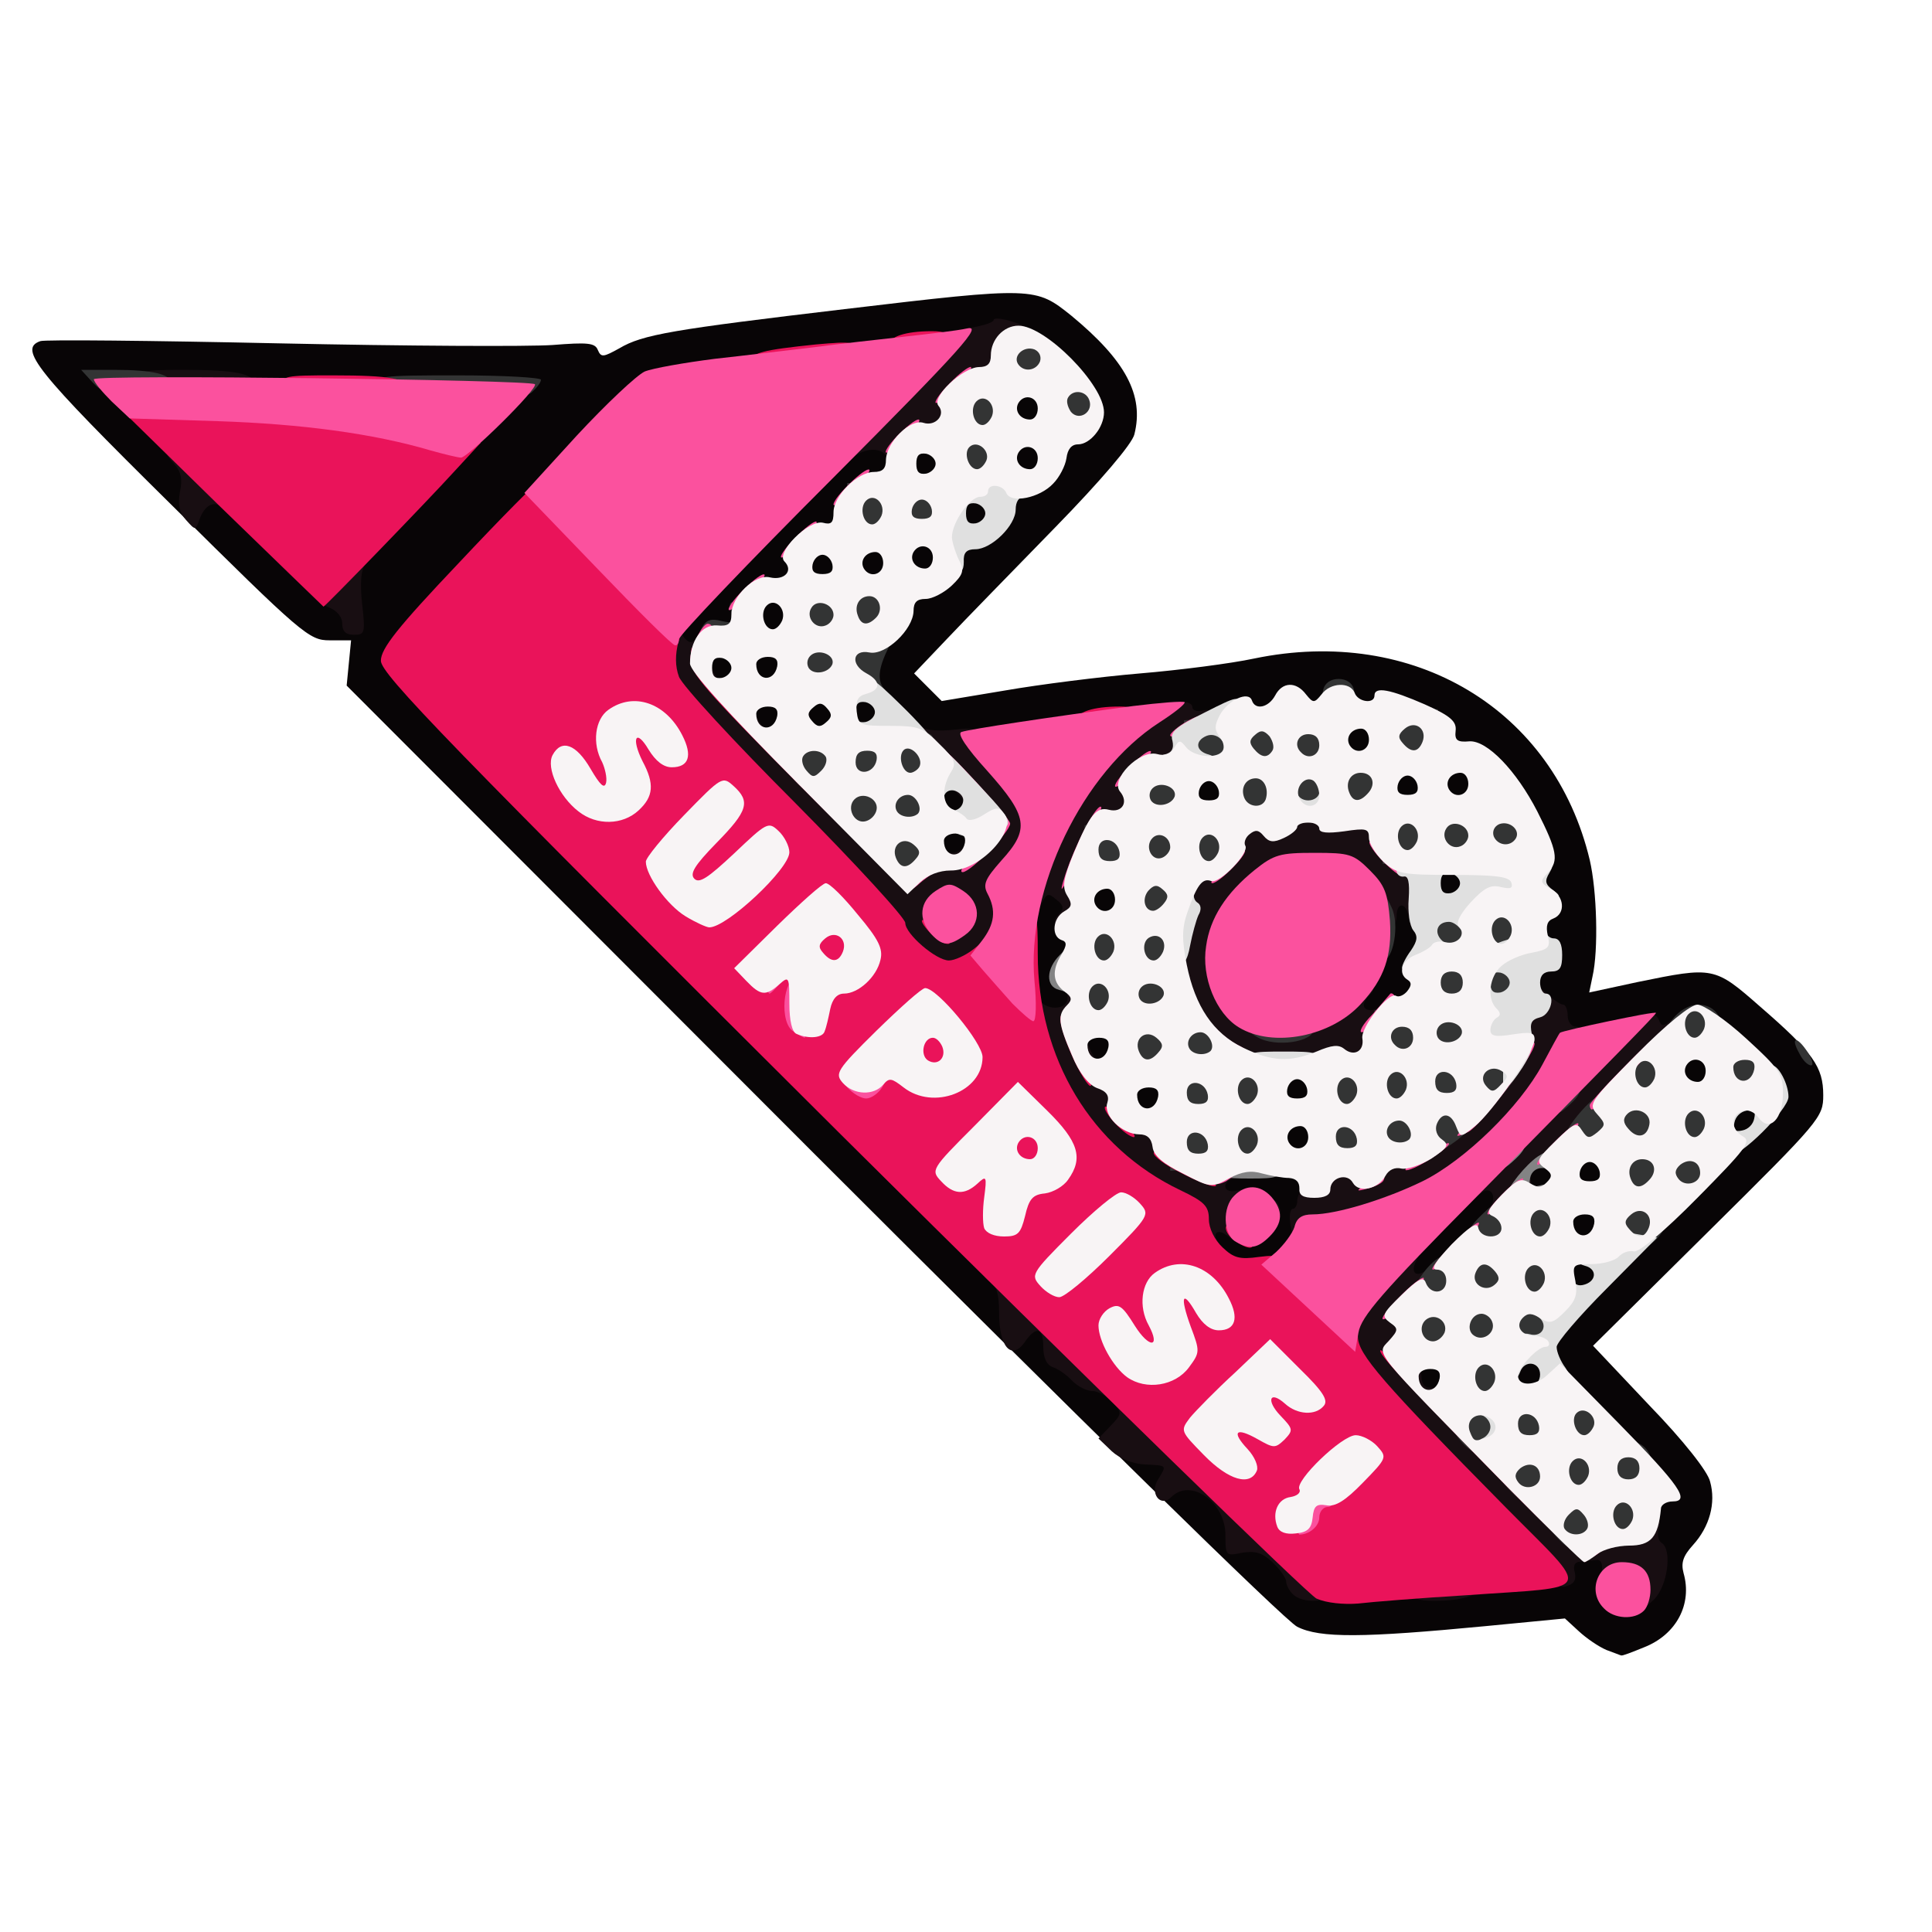 <?xml version="1.0" encoding="utf-8"?>
<!DOCTYPE svg PUBLIC "-//W3C//DTD SVG 1.0//EN" "http://www.w3.org/TR/2001/REC-SVG-20010904/DTD/svg10.dtd">
<svg version="1.0" xmlns="http://www.w3.org/2000/svg" width="50px" height="50px" viewBox="0 0 350 350" preserveAspectRatio="xMidYMid meet">
 <g fill="#080506">
  <path d="M291 298.9 c-1.4 -0.6 -3.6 -2.1 -5 -3.4 l-2.5 -2.3 -14.5 1.4 c-22 2.1 -29.9 2.2 -34 0.1 -2 -0.9 -40.4 -38.6 -87.9 -86.1 l-84.3 -84.4 0.4 -4.1 0.4 -4.1 -3.9 0 c-3.7 0 -4.9 -1 -28.8 -24.7 -24.4 -24.1 -27.6 -28.1 -23.6 -29.5 0.6 -0.3 20.1 -0.1 43.2 0.4 23.1 0.5 45.4 0.6 49.6 0.3 6.3 -0.5 7.7 -0.4 8.2 0.9 0.6 1.4 1 1.3 3.9 -0.3 4.2 -2.5 9.6 -3.4 40.8 -7.1 34.5 -4.1 34.6 -4 41.1 1.2 9.8 8.1 13.2 14.4 11.4 21.5 -0.4 1.7 -6.1 8.4 -14.3 16.8 -7.5 7.7 -16.4 16.8 -19.7 20.3 l-5.9 6.2 2.5 2.5 2.5 2.5 11.4 -1.9 c6.3 -1.1 17.4 -2.5 24.5 -3.1 7.2 -0.6 16.5 -1.8 20.7 -2.7 28.9 -6 54.3 9.2 60.8 36.5 1.3 5.6 1.6 16.3 0.5 21.1 l-0.6 2.9 8.8 -1.9 c13.7 -2.8 13.9 -2.8 22.1 4.4 9.7 8.4 11.5 11 11.5 16.1 0 4 -0.5 4.6 -20.8 24.7 l-20.9 20.7 10.2 10.8 c6.2 6.4 10.6 12 11 13.8 1.1 3.9 -0.1 8.2 -3.1 11.5 -1.8 2 -2.2 3.2 -1.7 5.1 1.6 5.6 -1.3 11.1 -7.1 13.4 -2.2 0.9 -4 1.6 -4.2 1.5 -0.1 0 -1.3 -0.5 -2.7 -1z m5.9 -12.4 c1.9 -2.1 2.1 -2.8 1.1 -4 -0.9 -1 -1.1 -3.6 -0.8 -7.9 l0.6 -6.4 -7.3 -7.2 c-7.2 -7.2 -7.4 -7.3 -12.7 -7.4 l-5.3 -0.1 0 -4.5 c0 -4.3 0.1 -4.5 3.3 -4.8 2.6 -0.3 3.2 -0.8 3.2 -2.6 0 -1.3 0.7 -2.9 1.5 -3.6 1.1 -0.9 1.5 -3.5 1.5 -10.6 l0 -9.4 -4 0 c-2.5 0 -4 0.5 -4 1.2 0 0.7 -3 4.3 -6.7 8 -6 6 -7.2 6.8 -10.5 6.8 -3.8 0 -3.8 0 -3.8 -4.2 0 -3.9 0.6 -4.8 6.7 -11 5.6 -5.6 7.3 -6.8 10 -6.8 1.9 0 3.4 0.5 3.4 1.3 0.1 0.6 0.4 -0.1 0.8 -1.8 0.6 -3 0.8 -3 8.9 -3.9 5.7 -0.5 8.7 -0.5 9.4 0.2 0.8 0.8 0.8 3.9 0.2 10.2 l-1 9 9.8 -9.7 c9.3 -9.3 9.8 -10 9.8 -14 l0 -4.2 -4.2 -0.3 -4.3 -0.3 0 -4.5 c0 -5.5 -1.2 -6 -13.2 -5.2 -7.8 0.5 -8.3 0.4 -8.3 -1.5 0 -1.1 -1.1 -2.6 -2.6 -3.4 -2.6 -1.3 -2.6 -1.4 -2 -10.4 1.4 -20.2 0.9 -22.7 -5.3 -30.5 l-2.1 -2.5 0 3.3 0 3.2 -9.5 0 -9.5 0 0 -3.9 c0 -4 0 -4 -4.2 -4.3 l-4.3 -0.3 -0.3 -4.4 -0.3 -4.4 -6.2 0.6 c-17.2 1.7 -21.7 1.9 -21.7 1 0 -1.1 -10.4 -0.2 -23.5 2 -15.7 2.7 -23.4 3.1 -25.3 1.4 -1.4 -1.2 -3 -1.3 -8.2 -0.7 -3.6 0.5 -9.9 0.8 -14 0.7 l-7.5 -0.2 -0.3 -4.3 c-0.3 -4.2 -0.3 -4.2 -4.3 -4.2 -3.7 0 -3.9 -0.2 -3.9 -3 0 -2.2 -0.5 -3 -1.8 -3 -2.7 0 -4.2 -2 -4.2 -5.5 0 -2.6 2.4 -5.4 16.9 -19.9 l16.9 -16.9 9.4 0.9 9.3 0.9 0.3 4.3 c0.3 4.2 0.3 4.2 4.3 4.2 l3.9 0 0.1 -4.7 c0 -2.7 0.1 -6.8 0.2 -9.3 l0.2 -4.5 4.8 -0.3 4.7 -0.3 0 4 c0 3.5 0.3 4.1 2 4.1 5.2 0 2.7 -5.9 -4.9 -11.7 -4.4 -3.3 -4.8 -3.4 -10.6 -2.8 -22.2 2.2 -53.2 6.4 -57.2 7.6 -1.8 0.6 -4.4 2.5 -5.9 4.2 -1.5 1.8 -11.4 12.5 -22.1 24 l-19.5 20.7 6 6.8 c3.3 3.7 28.3 28.9 55.6 56.1 45.7 45.6 49.6 49.7 49.6 52.8 0 3.2 0.1 3.3 4 3.3 3.8 0 4 0.2 4 3 0 2.3 0.6 3.3 2.5 4 1.4 0.5 2.5 1.4 2.5 2 0 0.5 1.2 1.3 2.8 1.6 4.3 1 6.2 3.3 6.2 7.4 0 2 -0.5 4.1 -1.2 4.8 -0.9 0.9 0 1.2 4 1.2 4.9 0 5.2 0.2 5.2 2.5 0 2.1 0.5 2.5 3.2 2.5 4.3 0 7.8 3.4 7.8 7.7 0 3.1 0.2 3.3 3.3 3.3 3.5 0 6 1.9 8.1 6.3 1 2 2 2.2 9.6 2.5 7.4 0.3 27.1 -1.1 33.8 -2.4 1.4 -0.3 2.2 -1.2 2.2 -2.4 0 -2.1 4.5 -3.5 9.1 -2.8 2.2 0.3 2.4 0.8 2.3 5.1 0 2.6 0.2 4.7 0.5 4.7 0.3 0 1.7 -1.2 3 -2.5z m23.1 -88.8 c0 -0.2 -1.8 -2.1 -4 -4.2 l-4 -3.9 0 4.2 0 4.2 4 0 c2.2 0 4 -0.1 4 -0.3z m-11 -10.2 c-1 -1.2 -1.6 -1.3 -2.6 -0.4 -2 1.6 -1.8 1.9 1.2 1.9 2.2 0 2.5 -0.2 1.4 -1.5z m-49 -52 c0 -1.9 -0.9 -2.9 -3.9 -4.4 -4.4 -2.3 -5.1 -2 -5.1 2.5 0 3.1 0.2 3.3 4.3 3.7 2.3 0.2 4.3 0.4 4.5 0.5 0.1 0.1 0.2 -0.9 0.2 -2.3z m-104 -15.1 c0 -2.3 0.9 -4.4 3 -6.7 5 -5.8 4.3 -6.7 -5.4 -6.7 l-8.3 0 -0.6 6.8 c-1.1 11.5 -1.5 10.7 5.3 10.4 l6 -0.4 0 -3.4z m-79.8 -34.6 l14 -14.8 -20.9 0 c-11.6 0 -26.6 -0.3 -33.4 -0.6 l-12.4 -0.6 6.3 6.4 c4.5 4.6 6.2 7.1 6.2 9.1 0 2.4 0.4 2.7 3.3 2.7 2.8 0 4.6 1.4 12.7 9.5 l9.5 9.6 0.3 -3.3 c0.3 -2.6 3.2 -6.2 14.4 -18z m89.1 10.5 l6.7 -0.6 0 -3.3 0 -3.4 -6.7 0 c-5.5 0 -7.1 0.4 -9 2.2 -1.3 1.2 -2.3 3 -2.3 4 0 2 0.9 2.1 11.3 1.1z"/>
  <path d="M254.7 254.4 c-0.4 -0.4 -0.7 -2.7 -0.7 -5.1 l0 -4.3 5.1 0 5 0 -0.3 4.8 -0.3 4.7 -4 0.3 c-2.3 0.2 -4.4 0 -4.8 -0.4z"/>
  <path d="M218.7 229.2 c-1 -1 -1.7 -3.5 -1.7 -5.5 0 -3.6 0.1 -3.7 3.9 -3.7 2.2 0 4.3 0.5 4.6 1 0.4 0.6 1.1 0.8 1.6 0.4 1.9 -1.1 -0.3 -2.4 -4.2 -2.4 l-4 0 0.3 -4.2 0.3 -4.3 5.2 -0.3 5.2 -0.3 0.3 -8.7 0.3 -8.7 4.5 0 4.5 0 0.3 7.3 c0.2 4 -0.2 10.5 -0.8 14.5 -0.7 4 -1.4 8.7 -1.7 10.5 -0.7 4.6 -3.6 6.2 -10.9 6.2 -4.6 0 -6.5 -0.4 -7.7 -1.8z"/>
  <path d="M203.7 203.4 c-0.4 -0.4 -0.7 -2.4 -0.7 -4.5 0 -3.7 -0.1 -3.8 -4.2 -4.1 -4.3 -0.3 -4.3 -0.3 -4.6 -4.5 -0.3 -4.2 -0.3 -4.2 -4.5 -4.5 l-4.2 -0.3 -0.3 -11 c-0.4 -15.2 -0.2 -15.7 5.3 -15.4 2.4 0.2 4.7 0 5.1 -0.4 0.4 -0.4 2.7 -0.7 5.1 -0.7 l4.3 0 0 5 0 5 -4.5 0 c-5.1 0 -5 -0.2 -3.9 10.9 l0.7 6.1 3.3 0 c3.4 0 3.4 0.1 3.4 4.5 l0 4.5 4.6 0 4.5 0 -0.3 4.8 -0.3 4.7 -4 0.3 c-2.3 0.2 -4.4 0 -4.8 -0.4z"/>
  <path d="M244 182.8 c0 -1.8 1.4 -6 3 -9.2 1.7 -3.2 3 -7.4 3 -9.2 0 -3.3 0.1 -3.4 4 -3.4 3.8 0 4 -0.2 4 -3.1 0 -3 0.1 -3 4.8 -2.7 l4.7 0.3 0 4.5 0 4.5 -4.1 0.3 c-3.8 0.3 -4 0.5 -3.7 3 0.2 1.5 0 5.4 -0.4 8.6 -0.7 5.2 -1.2 6.2 -3.8 7.7 -1.6 1 -4.9 1.8 -7.2 1.8 -4.2 0.1 -4.3 0 -4.3 -3.1z"/>
  <path d="M168.7 157.4 c-0.4 -0.4 -0.7 -4.5 -0.7 -9.1 l0 -8.4 4.8 0.3 4.7 0.3 0 8.5 0 8.5 -4 0.3 c-2.3 0.2 -4.4 0 -4.8 -0.4z"/>
  <path d="M214.2 143.3 l0.3 -4.8 4.5 0 4.5 0 0.3 4.8 0.3 4.7 -5.1 0 -5.1 0 0.3 -4.7z"/>
 </g>
 <g fill="#180e12">
  <path d="M296 290.2 c0 -2.3 -1.9 -4.2 -4.2 -4.2 -1.2 0 -1.8 -0.6 -1.6 -1.7 0.2 -1 -0.3 -1.8 -0.9 -1.7 -0.7 0.1 -2 0.2 -2.9 0.3 -1.1 0 -1.5 0.7 -1.1 2 0.3 1.4 -0.2 2.1 -1.7 2.5 -2.4 0.6 -8 -4.5 -28.2 -26.2 l-12.4 -13.3 0 -6 c0 -5.7 0.2 -6.2 4.6 -10.9 3.5 -3.8 5.4 -5 7.5 -5 2.6 0 2.8 0.2 1.7 2 -1.5 2.4 -0.4 3.7 1.7 2 2.4 -2 2 4.3 -0.5 6.5 -2 1.8 -2.8 8.3 -1.3 9.9 0.4 0.4 0.8 1.7 0.8 2.9 0 1.4 0.6 2.2 1.7 2.1 1 -0.1 7.4 5.5 14.7 13 l13 13.1 4.6 -0.3 c2.5 -0.2 4.5 -0.8 4.5 -1.3 0 -0.5 1.2 -0.9 2.6 -0.9 2 0 2.4 0.4 1.9 1.9 -0.3 1.1 -0.1 2.2 0.5 2.6 2 1.2 1.1 7.9 -1.4 10.3 -2.9 2.7 -3.6 2.8 -3.6 0.4z"/>
  <path d="M234.2 288.8 c-0.7 -0.7 -1.2 -1.7 -1.2 -2.3 0 -0.6 -1.1 -2.2 -2.5 -3.5 -1.8 -1.7 -3.1 -2.1 -5.5 -1.7 -2.9 0.6 -3 0.6 -3 -3.2 0 -6 -6.3 -10.4 -9.8 -6.9 -2 2 -4 -0.7 -2.4 -3.2 1.6 -2.6 1.7 -2.5 -2.4 -2.7 -2.2 -0.1 -4.6 -1.1 -6 -2.4 l-2.4 -2.3 2.2 -2.3 c2.1 -2.2 2.1 -2.3 0.3 -4.3 -1 -1.1 -2.6 -2 -3.6 -2 -1 0 -2.6 -0.8 -3.6 -1.8 -1 -1.1 -2.6 -2.2 -3.5 -2.5 -1.2 -0.4 -1.8 -1.7 -1.8 -3.7 0 -3.5 -1.3 -3.9 -3.4 -0.8 -2.4 3.3 -4.6 0.8 -4.6 -5.3 0 -3.5 -0.5 -5.1 -1.7 -5.8 -1.5 -0.9 -1.2 -1 1.6 -1.1 3 0 4.6 1.1 12.3 8.7 5.9 5.9 8.8 9.5 8.8 11 0 1.7 0.6 2.3 2.3 2.3 3.4 0 15.7 12.7 15.7 16.3 0 2.3 0.4 2.7 2.7 2.7 3.7 0 8.3 4.6 8.3 8.2 0 2.4 0.4 2.8 2.8 2.8 3.1 0.1 7.2 3.1 7.2 5.4 0 1.9 -5 2.2 -6.8 0.4z"/>
  <path d="M256 288 c0 -1.8 0.7 -2 6 -2 4.4 0 6 0.4 6 1.4 0 1.6 -3 2.6 -8.2 2.6 -3.1 0 -3.8 -0.4 -3.8 -2z"/>
  <path d="M216 224 c0 -2.6 -0.7 -3.2 -5.6 -5.6 -7.3 -3.4 -17.3 -13.3 -20.8 -20.5 -2.8 -5.8 -4.4 -14.5 -3.1 -17.6 0.6 -1.7 0.8 -1.7 1.5 0.3 1 2.6 5.6 2.6 5.4 0 -0.4 -3.8 1.2 -1.2 2.5 4.2 1.5 6.4 2.5 8 5.8 9.3 1.5 0.6 2.3 1.7 2.3 3.3 0 2.8 1.6 4.3 5 4.8 1.7 0.2 2.6 1 2.8 2.6 0.4 2.6 6.6 6.2 10.7 6.2 2.7 0 3.4 1.4 1 2.4 -2.4 0.9 -1.8 2.9 0.6 2.3 2 -0.5 2.1 -0.3 1.5 4 -0.7 5.5 -1.1 6 -3.1 4.3 -2 -1.7 -3.2 -0.5 -1.5 1.5 1.1 1.3 0.8 1.5 -1.9 1.5 -2.8 0 -3.1 -0.3 -3.1 -3z"/>
  <path d="M233.8 222 c-0.3 -1.6 -0.1 -3 0.4 -3 0.4 0 0.8 -0.6 0.8 -1.4 0 -0.8 0.6 -2.1 1.3 -2.8 0.7 -0.7 1.6 -2.1 2 -3 0.5 -1.4 1.8 -1.8 5.1 -1.8 2.5 0 4.8 -0.4 5.1 -1 0.3 -0.5 1.9 -1 3.4 -1 7 0 22.1 -15.5 22.1 -22.8 0 -2.5 0.5 -3.5 2 -3.9 1.1 -0.3 2 -1.2 2 -2 0 -1 0.6 -0.8 2.2 0.7 1.2 1.1 2.5 2 3 2 0.4 0 0.8 0.9 0.8 2 0 1.1 0.7 2 1.5 2 0.8 0 1.5 0.9 1.5 2 0 1.1 -0.4 2 -0.9 2 -0.5 0 -1.1 0.7 -1.5 1.5 -0.9 2.3 -0.1 1.8 4.1 -2.6 4.3 -4.5 10.7 -6.8 11.8 -4.2 0.4 1.2 0.8 1.3 2 0.3 1.3 -1.1 1.5 -0.8 1.5 1.5 0 3.6 -21.8 26.9 -23.7 25.4 -1.8 -1.5 -3.6 0 -2.9 2.4 0.7 2.9 -2.1 5.7 -5.8 5.7 -2.2 0 -2.7 -0.3 -1.9 -1.1 1.7 -1.7 0.5 -4.3 -1.3 -2.8 -1.1 0.9 -1.4 0.8 -1.4 -0.6 0 -0.9 -0.3 -1.5 -0.7 -1.3 -11.4 5.8 -20.1 8.8 -25.5 8.8 -1.6 0 -2.8 0.5 -2.8 1 0 0.6 -0.8 1 -1.9 1 -1.3 0 -2 -0.9 -2.3 -3z"/>
  <path d="M230 220 c0 -1.8 0.4 -2.9 1 -2.5 0.6 0.3 1 1.5 1 2.5 0 1 -0.4 2.2 -1 2.5 -0.6 0.4 -1 -0.7 -1 -2.5z"/>
  <path d="M221.1 192.3 c-1.8 -0.9 -4.5 -3.5 -6 -5.7 -2.5 -3.8 -2.6 -4.5 -2.4 -15.9 0.2 -12.1 1 -14.7 4.3 -14.7 2 0 5 -3.1 5 -5.2 0 -2.5 2.7 -4.1 6.5 -3.6 1.9 0.2 3.6 0 3.8 -0.5 0.2 -0.6 4.1 -0.6 9.5 -0.2 7.8 0.6 9.2 1 9.2 2.4 0 1.9 3.5 5.4 6.3 6.4 1.3 0.5 1.7 1.8 1.7 5.1 0 2.9 -0.6 5.1 -1.7 6.2 -1.7 1.7 -1.8 1.7 -2.1 -0.4 -0.4 -2.8 -2.2 -2.9 -2.2 -0.2 0 3 -3.8 2.6 -4.6 -0.4 -1 -4.2 -6 -8.1 -10.4 -8.1 -6.6 0 -16 9.3 -16 15.9 0 6.5 6.7 12.6 12.3 11.2 1.3 -0.3 4 -1.7 6.1 -3.1 3.8 -2.6 10.2 -3.7 7.8 -1.3 -1.6 1.6 -1.5 2.8 0.3 2.8 0.7 0 1.9 -0.8 2.4 -1.7 0.9 -1.5 1 -1.1 1.1 1.8 0 1.9 -0.4 3.9 -0.9 4.5 -0.5 0.5 -1.1 2 -1.3 3.4 l-0.3 2.5 -12.5 0.2 c-10 0.2 -13.2 0 -15.9 -1.4z"/>
  <path d="M164.1 174.4 c-1.7 -1.4 -3.1 -3.3 -3.1 -4.2 0 -0.9 -9 -10.7 -19.9 -21.7 -11 -11 -20.4 -21.3 -21 -22.8 -1.2 -3.1 -1.4 -8 -0.5 -11.4 0.5 -1.6 1.4 -2.3 3.1 -2.3 2 0 2.3 0.3 1.4 1.3 -0.8 1 -0.7 1.7 0.1 2.5 0.9 0.9 1.5 0.7 2.4 -0.9 1 -1.9 1.2 -1.6 1.8 3 0.4 3.1 1.2 5.1 1.9 5.1 1.6 0 6.1 4.8 7 7.3 0.4 0.9 1.2 1.7 1.9 1.7 0.7 0 6.7 5.4 13.2 11.9 11.1 11.1 12.1 11.9 14.5 11 1.4 -0.6 3.5 -0.8 4.6 -0.5 1.6 0.4 2.7 -0.2 4.2 -2.2 1.8 -2.5 1.9 -2.9 0.4 -5.3 -0.9 -1.4 -3.5 -4.2 -5.8 -6.3 -3.3 -2.9 -4.3 -4.6 -4.3 -6.9 0 -2.2 0.3 -2.8 1.1 -2 0.6 0.6 3 0.8 5.7 0.5 4.6 -0.5 4.7 -0.5 9.9 5.4 4.5 5 5.3 6.5 5.3 9.9 l0 4 3.3 -5.8 c4.3 -7.7 10.8 -15 15 -17.1 4 -1.8 9.7 -2.1 9.7 -0.5 0 0.6 0.9 0.9 2 0.6 2.7 -0.7 2.8 3.3 0.1 5 -1.1 0.7 -2.1 2.3 -2.3 3.5 -0.2 1.8 -1 2.4 -3.5 2.6 -3.9 0.4 -5 1.7 -5.5 6.2 -0.3 3 -0.7 3.5 -3.1 3.8 -3.7 0.4 -6.7 6.3 -6.7 13.2 0 4.9 -0.1 5 -3 5 -3.1 0 -3.7 -0.9 -2 -2.6 0.8 -0.8 0.6 -1.5 -0.6 -2.4 -1.4 -1.2 -1.7 -1.2 -2.5 0.3 -1.6 2.8 -2.9 1.9 -2.9 -1.9 0 -3.1 -0.2 -3.5 -1.5 -2.4 -1 0.8 -1.5 3.1 -1.5 6.7 0 4.7 -0.4 5.9 -2.9 8.4 -2.5 2.4 -3.8 2.9 -7.9 2.9 -4 0 -5.7 -0.6 -8.1 -2.6z"/>
  <path d="M62 113 c0 -1.3 -1 -2.4 -2.5 -3 -3.1 -1.2 -3.2 -4 -0.2 -6.8 2.6 -2.5 8.8 -3.2 6.8 -0.8 -0.7 0.9 -0.9 3.3 -0.5 7 0.6 5.3 0.5 5.6 -1.5 5.6 -1.4 0 -2.1 -0.6 -2.1 -2z"/>
  <path d="M33.7 94.2 c-1.2 -1.3 -1.5 -2.8 -1.1 -5.1 0.5 -2.3 0.2 -3.7 -1.1 -5.1 -1.8 -2 -1.7 -2 1.5 -2 4.4 0 9 4.2 9 8.3 0 2.5 -0.2 2.7 -1.5 1.7 -1.7 -1.4 -3.4 -0.6 -4.4 2.2 -0.7 1.9 -0.7 1.9 -2.4 0z"/>
  <path d="M160.7 83.1 c-0.4 -1.8 -3.1 -2.2 -5.5 -0.7 -0.8 0.5 -1.2 -0.1 -1.2 -2.1 0 -2.2 1.9 -4.7 8.8 -11.5 7.4 -7.4 9.3 -8.8 13 -9.4 2.3 -0.4 4.2 -1 4.2 -1.4 0 -0.5 1.6 -0.3 3.5 0.3 3.9 1.2 4.4 2.6 1.6 4.4 -1.1 0.7 -2.1 2.5 -2.3 4 -0.2 2.1 -0.9 2.9 -2.8 3.1 -3.1 0.5 -6 3 -6 5.3 0 3.4 -1.2 4.9 -4 4.9 -1.5 0 -3.3 0.7 -4 1.6 -2.4 2.8 -4.7 3.5 -5.3 1.5z"/>
  <path d="M25 69 c0 -1.8 0.7 -2 8.3 -2 9.5 0 12.7 0.7 12.7 2.6 0 1.1 -2.2 1.4 -10.5 1.4 -9.8 0 -10.5 -0.1 -10.5 -2z"/>
 </g>
 <g fill="#333434">
  <path d="M282.2 278.7 c-1.2 -1.3 -2.2 -3.1 -2.2 -4 0 -1 -0.8 -1.7 -1.8 -1.7 -2.3 0 -7.2 -5 -7.2 -7.3 0 -1 -0.8 -1.7 -1.8 -1.7 -1 0 -2.8 -1.1 -4.1 -2.4 -2 -2.1 -2.1 -3 -1.5 -9 l0.7 -6.6 -4.6 0 c-4.1 0 -4.7 -0.3 -5.3 -2.5 -1.5 -6.2 3.9 -16.5 8.8 -16.5 1.1 0 1.8 -0.7 1.8 -1.8 0 -1 1.5 -3.3 3.4 -5.1 3.1 -3 4.1 -3.4 9.3 -3.5 l5.8 -0.1 -0.3 11 c-0.1 6.1 -0.5 12.5 -0.8 14.3 -0.5 3 -0.8 3.2 -4.4 3.2 -4 0 -4 0 -4 3.9 0 3.8 0.1 3.9 4.1 4.3 2.2 0.2 4.3 0 4.5 -0.4 1.9 -3.1 9.4 1.7 9.4 6 0 1.6 0.6 2.2 2.3 2.2 4.5 0 5.9 3 5.1 10.9 -0.3 3.9 -0.9 7.3 -1.3 7.5 -0.3 0.2 -3.5 0.7 -7.1 1 -6 0.7 -6.7 0.5 -8.8 -1.7z"/>
  <path d="M292.1 225.6 c-0.8 -1 -1 -3.8 -0.5 -8.9 l0.7 -7.6 -4.4 -0.3 c-3 -0.2 -4.5 -0.8 -4.7 -1.8 -0.4 -2.3 6.5 -10 8.3 -9.3 1 0.3 1.5 -0.1 1.5 -1.3 0 -2.4 4.9 -7.4 7.2 -7.4 1.1 0 1.8 -0.7 1.8 -1.8 0 -2.4 3.1 -5.2 5.6 -5.2 2.7 0 4.4 1.9 4.4 4.7 0 1.9 0.5 2.3 2.8 2.3 3.7 0 6.4 3 6 6.7 -0.3 2.6 -0.6 2.8 -4.8 2.8 -4.5 0 -4.5 0 -4.8 -3.7 -0.3 -3.7 -0.4 -3.8 -4.3 -3.8 -3.8 0 -3.9 0.1 -3.9 3.4 0 3.4 0.1 3.5 4.3 3.8 l4.2 0.3 -0.2 7.4 c-0.2 6.1 -0.6 7.8 -2.4 9.7 -1.3 1.3 -3.3 2.4 -4.6 2.4 -1.7 0 -2.3 0.6 -2.3 2.3 0 4.8 -7.2 8.6 -9.9 5.3z"/>
  <path d="M212 203.6 l0 -8.5 -4.2 -0.3 c-4.3 -0.3 -4.3 -0.3 -4.6 -4.5 -0.3 -4.3 -0.3 -4.3 -4.3 -4.3 -2.6 0 -4.2 -0.5 -4.5 -1.5 -0.3 -0.8 -0.2 -5.2 0.2 -9.7 l0.9 -8.3 4.3 -0.3 c4.1 -0.3 4.2 -0.4 4.2 -3.8 0 -3.3 -0.1 -3.4 -4.1 -3.4 l-4 0 0.3 -4.7 0.3 -4.8 4.5 -0.5 4.5 -0.5 0 -4.5 0 -4.5 4.2 -0.3 c4.2 -0.3 4.2 -0.3 4.5 -4.5 l0.3 -4.2 6 -0.6 c3.3 -0.4 9.5 -0.4 13.8 -0.1 l7.7 0.5 0 3.3 c0 3.3 0.1 3.4 4 3.4 3.9 0 4 -0.1 4 -3.4 0 -4.3 1.9 -5.8 6.7 -5.4 l3.8 0.3 0 5 0 5 -4.2 0.3 c-4.2 0.3 -4.3 0.4 -4.3 3.7 l0 3.4 12.8 0.3 12.7 0.3 0 4.5 0 4.5 -6.9 0.7 c-3.8 0.4 -9.9 0.6 -13.5 0.5 l-6.6 -0.2 -0.3 -4.2 -0.3 -4.3 -6.8 0 c-3.7 0 -9.6 0.3 -13 0.6 l-6.1 0.7 0 3.7 c0 4.6 -1.9 6.3 -6.2 5.8 l-3.3 -0.3 -0.4 12.7 c-0.3 12.4 -0.2 12.8 1.8 12.8 2.3 0 7.1 4.4 7.1 6.5 0 1.5 2.6 2.1 3.2 0.8 0.2 -0.5 3 -0.5 6.3 -0.2 4.7 0.4 5.1 0.6 2 0.7 l-4 0.2 0 9.7 0 9.8 -9.2 0.3 -9.3 0.3 0 -8.5z m10 -59.6 c0 -3.8 -0.2 -4 -3 -4 -2.8 0 -3 0.2 -3 4 0 3.8 0.2 4 3 4 2.8 0 3 -0.2 3 -4z"/>
  <path d="M239.2 201.9 l0.3 -9.4 4.8 -0.3 4.7 -0.3 0 -4.5 0 -4.4 4.6 0 4.6 0 -0.4 -9.2 -0.3 -9.3 8.4 -0.8 c4.6 -0.5 8.9 -0.6 9.7 -0.3 1.1 0.4 1.3 2.7 1.1 9.8 l-0.2 9.3 -4.2 0.3 c-4.2 0.3 -4.3 0.4 -4.3 3.8 0 2.9 0.3 3.4 2.4 3.4 3.2 0 5.6 1 5.6 2.2 0 2 -5.6 8.8 -7.2 8.8 -1 0 -1.8 0.8 -1.8 1.8 0 0.9 -1.7 2.9 -3.8 4.3 -3.2 2.3 -5.2 2.8 -14 3.4 l-10.3 0.7 0.3 -9.3z"/>
  <path d="M282 200.8 c0 -1.9 2.5 -4.1 4 -3.6 0.6 0.2 0 1.4 -1.4 2.7 -2 1.9 -2.6 2.1 -2.6 0.9z"/>
  <path d="M326 190.9 c-1.7 -3 -0.6 -3.4 1.4 -0.4 0.9 1.4 1.2 2.5 0.7 2.5 -0.6 0 -1.5 -0.9 -2.1 -2.1z"/>
  <path d="M227.8 187.9 c-3.3 -1.9 -1.8 -2.9 4.2 -2.9 4.4 0 6 0.4 6 1.4 0 2.4 -7 3.4 -10.2 1.5z"/>
  <path d="M249 168 c0 -6.3 1.3 -7.7 3.1 -3.6 1.5 3.1 0.3 9.6 -1.6 9.6 -1.2 0 -1.5 -1.4 -1.5 -6z"/>
  <path d="M255.2 165 c0 -1.9 0.2 -2.7 0.5 -1.7 0.2 0.9 0.2 2.5 0 3.5 -0.3 0.9 -0.5 0.1 -0.5 -1.8z"/>
  <path d="M160.7 158.2 c-1 -1 -1.7 -2.8 -1.7 -4 0 -1.6 -0.6 -2.2 -2.3 -2.2 -2.9 0 -5.7 -2.9 -5.7 -5.8 0 -1.6 -0.6 -2.2 -2.3 -2.2 -3.4 0 -6.9 -4.1 -6.5 -7.6 l0.3 -2.9 12.5 -0.7 c8 -0.4 12.9 -0.3 13.7 0.3 0.8 0.7 1.2 4.7 1.2 12.7 -0.1 9.6 -0.4 11.8 -1.7 12.9 -2.4 1.8 -5.6 1.6 -7.5 -0.5z"/>
  <path d="M239.7 125 c0.3 -1.3 1.4 -2 2.8 -2 1.4 0 2.5 0.7 2.8 2 0.4 1.7 0 2 -2.8 2 -2.8 0 -3.2 -0.3 -2.8 -2z"/>
  <path d="M149.5 125.1 l-6 -0.6 -0.2 -7 c-0.4 -11.4 -0.7 -11.1 9.3 -12 6.8 -0.5 8.8 -0.4 9.5 0.6 1.4 2.2 1 7.1 -0.7 10.4 -2.2 4.1 -2.6 6.6 -1.3 8.2 1.3 1.4 0.5 1.5 -10.6 0.4z"/>
  <path d="M126 116.4 c0 -0.3 0.5 -1.4 1.1 -2.6 0.8 -1.5 1.7 -1.8 3.6 -1.3 2.2 0.5 2.4 0.3 1.8 -1.6 -0.5 -1.5 -0.3 -2 0.6 -1.7 0.8 0.3 1.5 2.1 1.7 4.1 l0.3 3.7 -4.5 0 c-2.5 0 -4.6 -0.3 -4.6 -0.6z"/>
  <path d="M125 110.5 c0 -0.8 0.7 -1.5 1.6 -1.5 1.4 0 1.4 0.3 0.4 1.5 -0.7 0.8 -1.4 1.5 -1.6 1.5 -0.2 0 -0.4 -0.7 -0.4 -1.5z"/>
  <path d="M153.5 96.7 c-0.4 -0.8 -0.5 -3.2 -0.3 -5.3 l0.3 -3.9 9 0 9 0 0.3 4.8 c0.3 4.6 0.2 4.7 -2.6 4.7 -1.6 0 -5.7 0.3 -9 0.6 -5 0.6 -6.3 0.4 -6.7 -0.9z"/>
  <path d="M172.4 86.5 c-0.4 -0.8 -0.2 -5 0.2 -9.3 l0.9 -7.7 3.7 -0.3 c3.6 -0.3 3.7 -0.5 4 -4.5 0.3 -4 0.5 -4.2 3.6 -4.5 4 -0.4 7.2 2 7.2 5.4 0 1.7 0.6 2.3 2.7 2.6 3.4 0.4 5.9 4.4 4.9 8.1 -0.5 2.2 -1.2 2.7 -3.9 2.7 -4.2 0 -5.7 -1.5 -5.7 -5.7 0 -3.1 -0.2 -3.3 -3.3 -3.3 l-3.4 0 -0.9 8.8 -0.9 8.7 -4.3 0.3 c-3.1 0.2 -4.4 -0.1 -4.8 -1.3z"/>
  <path d="M81.3 72.2 c-12.5 -0.2 -13.3 -0.4 -13.3 -2.2 0 -1.9 0.7 -2 15 -2 8.3 0 15 0.4 15 0.8 0 0.5 -0.8 1.5 -1.7 2.3 -1.4 1.1 -4.8 1.3 -15 1.1z"/>
  <path d="M16.8 69.3 l-2.1 -2.3 5.9 0 c7.2 0 10.4 0.8 10.4 2.5 0 0.9 -1.9 1.4 -6.1 1.7 -5.2 0.3 -6.3 0 -8.1 -1.9z"/>
 </g>
 <g fill="#ea135a">
  <path d="M238.5 289.6 c-1.6 -0.8 -40.5 -38.7 -86.3 -84.2 -71 -70.7 -83.2 -83.3 -83.2 -85.7 0 -2.2 3 -6 14.1 -17.7 7.8 -8.3 14.4 -15 14.9 -15 0.4 0 6.4 5.8 13.3 12.9 l12.6 12.9 -1 3.5 c-0.6 2.3 -0.6 4.4 0.1 6.3 0.6 1.6 10.1 11.9 21.1 22.9 10.9 11 19.9 20.8 19.9 21.7 0 2 5.6 6.8 7.9 6.8 1 0 3 -0.9 4.4 -2 l2.5 -2 2.6 3.1 2.6 3.1 0 -5.6 c0 -4.9 0.2 -5.6 2 -5.6 1.8 0 2 0.7 2 7.8 0 19 9.7 35.1 25.8 42.8 4.4 2.1 5.2 2.9 5.2 5.3 0 1.6 1 3.7 2.5 5.1 2 1.9 3.1 2.2 6.6 1.7 4 -0.5 4.5 -0.3 11.1 5.6 5.3 4.8 6.8 6.7 6.8 8.9 0 3.1 4.4 8.2 26.8 30.9 15.7 15.9 16.5 14.2 -7.3 15.9 -8.2 0.5 -17 1.2 -19.5 1.5 -2.6 0.2 -5.7 -0.1 -7.5 -0.9z m-11.5 -35.6 c0 -1.1 -0.2 -2 -0.3 -2 -0.2 0 -1.2 0.9 -2.2 2 -1.8 1.9 -1.7 2 0.3 2 1.5 0 2.2 -0.6 2.2 -2z m-44 -37.9 c0.5 -1.9 0.5 -3.1 -0.1 -3.1 -0.5 0 -0.9 0.9 -0.9 1.9 0 1.1 -0.3 2.8 -0.7 3.8 -0.3 1 -0.3 1.5 0.1 1.2 0.4 -0.4 1.1 -2 1.6 -3.8z m-2 -8.1 c0 -1.1 -0.2 -2 -0.3 -2 -0.2 0 -1.2 0.9 -2.2 2 -1.8 1.9 -1.7 2 0.3 2 1.5 0 2.2 -0.6 2.2 -2z m-17 -18 c0 -1.1 -0.2 -2 -0.3 -2 -0.2 0 -1.2 0.9 -2.2 2 -1.8 1.9 -1.7 2 0.3 2 1.5 0 2.2 -0.6 2.2 -2z m-17.1 -13.4 c-0.5 -0.6 -0.9 0.7 -0.8 3.5 l0.1 4.4 0.8 -3.5 c0.5 -2 0.5 -3.9 -0.1 -4.4z m-1.9 -4.6 c0 -1.1 -0.2 -2 -0.3 -2 -0.2 0 -1.2 0.9 -2.2 2 -1.8 1.9 -1.7 2 0.3 2 1.5 0 2.2 -0.6 2.2 -2z"/>
  <path d="M273 269.3 c-18.9 -19.3 -23.5 -24.2 -22.9 -24.7 0.3 -0.3 8.9 8.3 19.3 19 10.3 10.6 18.4 19.4 17.9 19.4 -0.4 0 -6.9 -6.2 -14.3 -13.7z"/>
  <path d="M223.6 224.7 c-1.1 -0.8 -1.7 -1.9 -1.5 -2.5 0.2 -0.6 1.6 0 3.2 1.4 2.9 2.5 1.5 3.4 -1.7 1.1z"/>
  <path d="M213.8 212.4 c-2.7 -1.3 -4.8 -2.9 -4.8 -3.5 0 -0.6 1.2 -0.1 2.8 0.9 1.5 1.1 4.3 2.7 6.2 3.5 1.9 0.9 2.8 1.6 2 1.6 -0.8 0 -3.6 -1.1 -6.2 -2.5z"/>
  <path d="M202 203.5 c-1.3 -1.4 -2.1 -2.7 -1.8 -3 0.2 -0.3 1.7 0.9 3.3 2.5 1.6 1.7 2.4 3 1.9 3 -0.6 0 -2.1 -1.1 -3.4 -2.5z"/>
  <path d="M194.5 191.9 c-1.4 -3 -2.5 -6.3 -2.4 -7.4 0 -1.1 0.6 -0.1 1.4 2.3 0.7 2.3 2.1 5.4 3 6.8 0.9 1.4 1.4 2.8 1.1 3.1 -0.3 0.3 -1.7 -1.8 -3.1 -4.8z"/>
  <path d="M168.5 169 c-2.7 -2.9 -1.5 -3.2 1.8 -0.4 1.6 1.4 2.2 2.4 1.4 2.4 -0.8 0 -2.2 -0.9 -3.2 -2z"/>
  <path d="M144.7 142.1 c-17 -17.1 -19.7 -20.2 -19.6 -22.7 0.2 -2.7 0.2 -2.7 0.6 -0.4 0.3 1.6 7.9 9.9 20.1 22.2 10.8 10.9 19.3 20 19.1 20.3 -0.3 0.2 -9.4 -8.5 -20.2 -19.4z"/>
  <path d="M195 130.6 c0 -1.6 3 -2.6 7.8 -2.6 2.5 0 3.2 0.4 3.2 2 0 1.8 -0.7 2 -5.5 2 -4 0 -5.5 -0.4 -5.5 -1.4z"/>
  <path d="M39.5 91.4 l-19 -18.6 19 0.5 c18.4 0.4 29.1 1.8 42.3 5.4 l5.3 1.5 -4.7 5.1 c-5 5.5 -23.6 24.7 -23.8 24.6 0 0 -8.6 -8.3 -19.1 -18.5z"/>
  <path d="M51 70 c0 -1.9 0.7 -2 9.3 -2 10.5 0 13.7 0.6 13.7 2.6 0 1.1 -2.4 1.4 -11.5 1.4 -10.8 0 -11.5 -0.1 -11.5 -2z"/>
  <path d="M136 65.6 c0 -1.7 2.2 -2.2 11.8 -3.2 6.8 -0.6 7.2 -0.5 7.2 1.3 0 1.7 -0.9 2.1 -6.1 2.7 -9.7 1 -12.9 0.8 -12.9 -0.8z"/>
  <path d="M161 62.6 c0 -1.6 3 -2.6 7.8 -2.6 2.5 0 3.2 0.4 3.2 2 0 1.8 -0.7 2 -5.5 2 -4 0 -5.5 -0.4 -5.5 -1.4z"/>
 </g>
 <g fill="#838384">
  <path d="M273 216.5 c0 -1.3 3.4 -5.5 5.6 -7 2.3 -1.4 2.4 -1.4 2.4 0.4 0 1.2 -0.6 1.8 -1.7 1.7 -1 0 -1.9 0.7 -2.1 1.8 -0.3 1.5 0 1.8 1.6 1.4 1.5 -0.4 1.9 -0.2 1.5 0.8 -0.5 1.3 -7.3 2.1 -7.3 0.9z"/>
  <path d="M221 211.3 c0 -2.1 0.5 -2.3 5.5 -2.3 5 0 5.5 0.2 5.5 2.3 0 2 -0.5 2.2 -5.5 2.2 -5 0 -5.5 -0.2 -5.5 -2.2z"/>
  <path d="M272 210.8 c0 -1.9 2.5 -4.1 4 -3.6 0.6 0.2 0 1.4 -1.4 2.7 -2 1.9 -2.6 2.1 -2.6 0.9z"/>
  <path d="M191.8 179.3 c-2.4 -0.6 -2.3 -3.8 0.2 -6.3 2 -2 2 -2 2 2.5 0 2.5 -0.1 4.4 -0.2 4.4 -0.2 -0.1 -1.1 -0.3 -2 -0.6z"/>
 </g>
 <g fill="#fb519e">
  <path d="M290.6 291.4 c-3.2 -3.1 -1.1 -8.4 3.2 -8.4 3.5 0 5.2 1.6 5.2 5 0 1.4 -0.5 3.1 -1.2 3.8 -1.7 1.7 -5.4 1.5 -7.2 -0.4z"/>
  <path d="M287 282 c0 -0.6 0.7 -1.3 1.5 -1.7 2.4 -0.9 2.7 0.1 0.5 1.5 -1.3 0.8 -2 0.8 -2 0.2z"/>
  <path d="M235.1 273.5 c0.3 -4.4 0.4 -4.5 3.6 -4.5 2.6 0 3.3 0.4 3.3 2 0 1.1 -0.7 2 -1.5 2 -0.8 0 -1.5 0.9 -1.5 1.9 0 1.6 -1.8 3.1 -3.6 3.1 -0.3 0 -0.4 -2 -0.3 -4.5z"/>
  <path d="M237 237 l-8.5 -7.9 2.7 -2.3 c1.4 -1.3 2.9 -3.3 3.3 -4.5 0.4 -1.7 1.4 -2.3 3.3 -2.3 4.3 0 13.1 -2.7 19.9 -6 7.7 -3.8 17.6 -13.5 21.7 -21.1 1.6 -3 3 -5.6 3.2 -5.8 0.4 -0.4 17.4 -4 17.4 -3.6 0 0.3 -6.9 7.3 -32.4 33.2 -17.3 17.5 -21 21.8 -21.5 24.7 l-0.6 3.5 -8.5 -7.9z"/>
  <path d="M253.5 235 c2.1 -2.2 4.1 -3.7 4.4 -3.5 0.6 0.7 -6 7.5 -7.3 7.5 -0.6 0 0.7 -1.8 2.9 -4z"/>
  <path d="M263 225.5 c2.4 -2.4 4.6 -4.2 4.9 -4 0.6 0.7 -7 8.5 -8.3 8.5 -0.6 0 1 -2 3.4 -4.5z"/>
  <path d="M223.8 224.9 c-2.2 -1.3 -2.4 -6.2 -0.2 -8.3 2.1 -2.1 4.7 -2 6.7 0.2 2.2 2.5 2.1 4.8 -0.3 7.2 -2.2 2.2 -3.7 2.4 -6.2 0.9z"/>
  <path d="M272 216.5 c1.8 -1.9 3.6 -3.2 3.9 -3 0.6 0.7 -5 6.5 -6.3 6.5 -0.5 0 0.5 -1.6 2.4 -3.5z"/>
  <path d="M247.4 214.5 c2.2 -1.7 4 -2 3.2 -0.6 -0.3 0.5 -1.6 1.1 -2.8 1.4 -2.2 0.6 -2.2 0.5 -0.4 -0.8z"/>
  <path d="M220 214.1 c0 -1 3 -2.4 3.7 -1.7 0.3 0.2 -0.5 0.9 -1.6 1.6 -1.2 0.6 -2.1 0.7 -2.1 0.1z"/>
  <path d="M257.5 209.5 c5.2 -3.2 7 -3.2 2.3 0 -2 1.4 -4.3 2.5 -5 2.5 -0.7 0 0.5 -1.1 2.7 -2.5z"/>
  <path d="M281.5 207 c2.1 -2.2 4.1 -3.7 4.4 -3.5 0.6 0.7 -6 7.5 -7.3 7.5 -0.6 0 0.7 -1.8 2.9 -4z"/>
  <path d="M264 205.7 c0 -0.2 1.9 -2.3 4.1 -4.7 2.3 -2.4 5.5 -6.4 7 -8.9 1.6 -2.5 2.9 -3.8 2.9 -3 0 2 -9.5 14.5 -11.9 15.9 -1.2 0.6 -2.1 0.9 -2.1 0.7z"/>
  <path d="M288 200.2 c0 -0.4 3.4 -4.1 7.5 -8.2 4.1 -4.1 7.5 -7 7.5 -6.4 0 1 -13.7 15.4 -14.6 15.4 -0.2 0 -0.4 -0.3 -0.4 -0.8z"/>
  <path d="M153.5 197 c-1.8 -2 -1.7 -2 2.9 -2 4.4 0 4.5 0.1 3.4 2 -0.7 1.1 -2 2 -2.9 2 -0.9 0 -2.4 -0.9 -3.4 -2z"/>
  <path d="M221.8 189.4 c-1.5 -0.8 -3.5 -2.8 -4.3 -4.4 -2.3 -4.4 -1.8 -4.9 0.9 -0.9 1.4 2 3.9 4.3 5.8 5.2 1.8 0.9 2.6 1.6 1.8 1.6 -0.8 0 -2.7 -0.6 -4.2 -1.5z"/>
  <path d="M143.8 186.9 c-2.7 -1.5 -2 -9.9 0.8 -9.9 1 0 1.4 1.5 1.4 5.5 0 3 -0.1 5.5 -0.2 5.5 -0.2 0 -1.1 -0.5 -2 -1.1z"/>
  <path d="M224.4 186.1 c-4.1 -2.5 -6.8 -9.1 -5.9 -14.7 0.7 -5.1 3.6 -9.6 8.8 -13.8 3.5 -2.8 4.6 -3.1 10.8 -3.1 6.4 0 7.1 0.2 10.1 3.2 2.7 2.7 3.2 4.1 3.6 9.1 0.4 6.3 -1 10.5 -5.2 15 -5.4 6 -16 8.1 -22.2 4.3z"/>
  <path d="M248.6 183.8 c1.6 -1.8 3 -3.5 3.2 -3.7 0.1 -0.2 0.4 -0.2 0.7 0.1 0.8 0.7 -4.4 6.8 -5.8 6.8 -0.6 0 0.2 -1.5 1.9 -3.2z"/>
  <path d="M183.4 181.8 c-1.6 -1.8 -4 -4.5 -5.3 -6 l-2.3 -2.7 2.1 -2.7 c2.3 -3 2.6 -5.5 1 -8.5 -0.9 -1.7 -0.4 -2.7 2.5 -6 5.2 -5.7 4.8 -8 -2.5 -16.2 -3.9 -4.3 -5.6 -6.9 -4.7 -7.1 1.4 -0.5 16 -2.7 31.1 -4.7 4.8 -0.6 9 -0.9 9.3 -0.7 0.2 0.3 -1.8 1.9 -4.6 3.7 -13.9 9 -24.1 30.1 -22.6 46.8 0.4 4 0.3 7.3 -0.2 7.3 -0.4 0 -2.1 -1.5 -3.8 -3.2z"/>
  <path d="M139 178.5 c0 -0.8 0.7 -1.5 1.6 -1.5 1.4 0 1.4 0.3 0.4 1.5 -0.7 0.8 -1.4 1.5 -1.6 1.5 -0.2 0 -0.4 -0.7 -0.4 -1.5z"/>
  <desc>cursor-land.com</desc><path d="M168.7 169.2 c-2.4 -2.7 -2.1 -5.9 0.8 -7.8 2.3 -1.5 2.7 -1.5 5 0 3.2 2.1 3.3 5.9 0.3 8 -2.9 2.1 -4.1 2 -6.1 -0.2z"/>
  <path d="M164 161.2 c0 -1.4 4 -4.2 6 -4.1 1.3 0 1.3 0.1 0 0.6 -0.8 0.3 -2.5 1.5 -3.7 2.6 -1.3 1.1 -2.3 1.5 -2.3 0.9z"/>
  <path d="M193.8 156.2 c2.1 -5.4 5.1 -10.7 5.7 -10 0.4 0.4 -6.1 13.7 -7.1 14.8 -0.3 0.3 0.3 -1.9 1.4 -4.8z"/>
  <path d="M221.5 157 c1.6 -1.6 3.3 -3 3.9 -3 0.5 0 -0.3 1.4 -1.9 3 -1.6 1.7 -3.3 3 -3.9 3 -0.5 0 0.3 -1.3 1.9 -3z"/>
  <path d="M250.5 156 c-1.6 -1.6 -2.6 -3.2 -2.4 -3.5 0.3 -0.3 1.8 0.9 3.4 2.5 1.6 1.6 2.6 3.2 2.4 3.5 -0.3 0.3 -1.8 -0.9 -3.4 -2.5z"/>
  <path d="M177 154.4 c2.2 -2 4 -4.2 4 -4.8 0 -0.7 -2.5 -4.1 -5.6 -7.5 -3.1 -3.4 -5.4 -6.4 -5.1 -6.7 0.5 -0.6 12.7 12.7 12.7 13.8 0 1.5 -7.2 8.8 -8.6 8.8 -0.8 0 0.4 -1.6 2.6 -3.6z"/>
  <path d="M202 142.4 c0 -1.3 5.8 -6.9 6.5 -6.3 0.2 0.3 -1.1 2.1 -3 3.9 -1.9 1.9 -3.5 2.9 -3.5 2.4z"/>
  <path d="M212 133.2 c0 -0.4 1.4 -1.6 3 -2.5 1.7 -1 3 -1.3 3 -0.8 0 0.6 -1.3 1.7 -3 2.6 -1.6 0.9 -3 1.2 -3 0.7z"/>
  <path d="M125.1 119.3 c-0.1 -1.8 2.1 -6.3 3.1 -6.3 1.2 0 1 1.8 -0.3 2.5 -0.6 0.4 -1.4 1.7 -1.9 2.9 -0.5 1.1 -0.9 1.6 -0.9 0.9z"/>
  <path d="M108.3 103.1 l-13.3 -13.8 9.5 -10.4 c5.3 -5.7 10.8 -10.9 12.3 -11.6 1.5 -0.6 7.2 -1.6 12.7 -2.3 5.5 -0.6 13.6 -1.6 18 -2.1 4.4 -0.6 11.7 -1.4 16.2 -1.9 4.5 -0.5 9.7 -1.1 11.5 -1.5 2.8 -0.6 -0.5 3.2 -24.4 27.2 -15.3 15.3 -27.8 28.4 -27.8 29.1 0 0.6 -0.3 1.2 -0.7 1.1 -0.5 0 -6.8 -6.3 -14 -13.8z"/>
  <path d="M132 110.4 c0 -1.3 5.8 -6.9 6.5 -6.3 0.2 0.3 -1.1 2.1 -3 3.9 -1.9 1.9 -3.5 2.9 -3.5 2.4z"/>
  <path d="M144 97.5 c1.8 -1.9 3.6 -3.2 3.9 -3 0.6 0.7 -5 6.5 -6.3 6.5 -0.5 0 0.5 -1.6 2.4 -3.5z"/>
  <path d="M151 91.4 c0 -1.3 5.8 -6.9 6.5 -6.3 0.2 0.3 -1.1 2.1 -3 3.9 -1.9 1.9 -3.5 2.9 -3.5 2.4z"/>
  <path d="M78 81.6 c-10.5 -3.1 -23.5 -4.8 -38.5 -5.3 l-16 -0.5 -3.3 -3.1 c-1.7 -1.7 -3.2 -3.5 -3.2 -4 0 -0.9 79 0.1 79.9 0.9 0.7 0.7 -12.2 13.4 -13.4 13.3 -0.5 0 -3 -0.6 -5.5 -1.3z"/>
  <path d="M162.5 79 c1.6 -1.6 3.3 -3 3.9 -3 0.5 0 -0.3 1.4 -1.9 3 -1.6 1.7 -3.3 3 -3.9 3 -0.5 0 0.3 -1.3 1.9 -3z"/>
  <path d="M172 69.5 c1.8 -1.9 3.6 -3.2 3.9 -3 0.6 0.7 -5 6.5 -6.3 6.5 -0.5 0 0.5 -1.6 2.4 -3.5z"/>
 </g>
 <g fill="#e0e0e0">
  <path d="M267 262.1 c0 -0.5 0.7 -1.1 1.5 -1.5 0.8 -0.3 1.5 -1.2 1.5 -2.1 0 -0.9 -0.7 -1.8 -1.5 -2.1 -2.7 -1.1 -1.6 -2.4 2 -2.4 3.5 0 3.5 0 3.5 4.5 0 4.5 0 4.5 -3.5 4.5 -1.9 0 -3.5 -0.4 -3.5 -0.9z"/>
  <path d="M276 252 c0 -0.5 0.7 -1 1.5 -1 0.8 0 1.5 -0.9 1.5 -2 0 -2.3 -2.8 -2.7 -3.6 -0.5 -1 2.6 -2.4 1.7 -2.4 -1.5 0 -3.6 1.8 -5.9 4.1 -5.3 2.4 0.7 3.5 -1.8 1.5 -3.2 -1.5 -1.1 -1.4 -1.4 0.8 -2.8 1.3 -0.9 2.7 -2.6 3.1 -3.7 0.8 -2.4 2.5 -2.7 2.5 -0.4 0 0.9 0.7 1.4 1.7 1.2 2.5 -0.5 2.8 -2.9 0.4 -3.5 -2.6 -0.7 -2.8 -3.3 -0.2 -3.3 1.1 0 2.7 -0.7 3.5 -1.6 1.2 -1.2 2.6 -1.4 5.7 -0.9 l4.1 0.7 -9.1 9.2 c-5 5 -9.1 9.8 -9.1 10.6 0 0.9 0.7 2.6 1.6 3.8 1.2 1.8 1.3 2.6 0.4 3.7 -1.4 1.7 -8 2.1 -8 0.5z"/>
  <path d="M313.3 209.3 c-2 -0.7 -1.5 -6.1 0.7 -8.3 1.1 -1.1 2.9 -2 4 -2 1.6 0 2 -0.7 2 -3 0 -1.6 0.4 -3 1 -3 1.2 0 3 3.4 3 5.7 0 2.3 -9 11.2 -10.7 10.6z m4.5 -6.7 c0.3 -1.3 -0.1 -1.7 -1.4 -1.4 -1.1 0.2 -2 1.1 -2.2 2.2 -0.3 1.3 0.1 1.7 1.4 1.4 1.1 -0.2 2 -1.1 2.2 -2.2z"/>
  <path d="M272.3 195.8 c0.1 -3.9 -0.4 -4.8 -2.8 -4.8 -2.4 0 -2.5 -0.2 -2.5 -7 0 -4 0.4 -7 1 -7 0.6 0 1 -1.3 1 -2.8 0 -2.4 0.6 -2.9 4.5 -4.1 2.5 -0.7 4.5 -1.7 4.5 -2.2 0 -0.5 0.5 -0.9 1 -0.9 0.6 0 1 0.7 1 1.5 0 0.8 0.7 1.5 1.5 1.5 1 0 1.5 1 1.5 3 0 2.3 -0.4 3 -2 3 -1.3 0 -2 0.7 -2 2 0 1.1 0.5 2 1 2 1.9 0 1 3.8 -1 4.3 -1.6 0.4 -1.9 1.1 -1.5 3 0.5 1.7 -0.1 3.6 -1.7 6.1 -2.4 3.7 -3.6 4.5 -3.5 2.4z m1.2 -17.8 c0 -0.8 -0.8 -1.6 -1.7 -1.8 -1.3 -0.2 -1.8 0.3 -1.8 1.8 0 1.5 0.5 2 1.8 1.8 0.9 -0.2 1.7 -1 1.7 -1.8z"/>
  <path d="M226 192.8 c0 -2.2 0.4 -2.3 6.5 -2.3 6.1 0 6.5 0.1 6.5 2.3 0 2.1 -0.4 2.2 -6.5 2.2 -6.1 0 -6.5 -0.1 -6.5 -2.2z"/>
  <path d="M254 175.3 c0 -0.5 0.7 -1.9 1.6 -3.1 1.2 -1.8 1.3 -2.6 0.4 -3.7 -0.6 -0.8 -1 -3.3 -0.8 -5.7 0.2 -3 -0.1 -4.2 -0.9 -4 -0.7 0.1 -1.3 -0.4 -1.3 -1.1 0 -1.7 17 -3.1 24.3 -2.1 4.1 0.6 4.4 0.8 3.4 2.5 -0.9 1.5 -0.8 2.1 0.7 3.2 1.8 1.3 1.4 1.5 -3.9 2.2 -4.8 0.6 -6.4 1.3 -8.8 3.8 -2.6 2.8 -3 2.9 -3.8 1.4 -0.6 -0.9 -1.6 -1.7 -2.4 -1.7 -2.3 0 -2.9 2.2 -0.9 3.7 1.4 1.1 1.6 1.7 0.8 3.1 -1.1 1.7 -8.4 3 -8.4 1.5z m10.5 -15.3 c0 -0.8 -0.8 -1.6 -1.7 -1.8 -1.3 -0.2 -1.8 0.3 -1.8 1.8 0 1.5 0.5 2 1.8 1.8 0.9 -0.2 1.7 -1 1.7 -1.8z"/>
  <path d="M211 170 c0 -5.9 1.7 -10 4.1 -10 1.2 0 1.6 0.5 1.3 1.4 -0.3 0.8 -0.1 1.7 0.5 2.1 0.7 0.4 0.8 1.3 0.2 2.3 -0.4 0.9 -1.1 3.4 -1.5 5.5 -0.5 2.8 -1.2 3.7 -2.6 3.7 -1.7 0 -2 -0.7 -2 -5z"/>
  <path d="M173.3 151 c-1.3 -0.6 -2.3 -1.8 -2.3 -3 0 -1.1 -0.7 -2 -1.5 -2 -1.9 0 -2 -6.7 -0.1 -9.2 1.1 -1.6 1.6 -1.3 5.2 2.5 9.1 9.7 9 9.5 6.8 11.2 -2.2 1.6 -4.9 1.8 -8.1 0.5z m1.2 -6.1 c0 -0.7 -0.8 -1.5 -1.7 -1.7 -1.8 -0.3 -2.5 1.8 -1.1 3.2 1 1 2.8 0.1 2.8 -1.5z"/>
  <path d="M233 145.5 c0 -1.9 0.5 -3.5 1 -3.5 0.6 0 1 0.7 1 1.5 0 0.8 0.9 1.5 2 1.5 1.1 0 2 -0.7 2 -1.5 0 -0.8 0.7 -1.5 1.5 -1.5 1 0 1.5 1.1 1.5 3.5 0 3.5 0 3.5 -4.5 3.5 -4.5 0 -4.5 0 -4.5 -3.5z"/>
  <path d="M211.2 138.5 c-2.2 -1.2 -2.2 -1.3 -0.3 -1.8 1.4 -0.3 1.8 -1.1 1.5 -2.5 -0.5 -1.6 0.6 -2.5 5.8 -5.1 6.1 -3.1 6.3 -3.1 6.6 -1.1 0.2 1.1 -0.2 3.3 -0.9 4.9 -1.1 2.5 -1.5 2.7 -2.5 1.3 -0.6 -0.9 -1.8 -1.3 -2.8 -0.9 -2.2 0.9 -2 2.8 0.4 3.4 1.1 0.3 2 1.2 2 1.9 0 1.8 -6.6 1.7 -9.8 -0.1z"/>
  <path d="M152.6 131.3 c-1.1 -6.8 -0.8 -8 2.1 -8.8 2.3 -0.5 3.4 0.2 8.5 5.2 3.2 3.1 5.8 6.1 5.8 6.5 0 0.4 -3.5 0.8 -7.9 0.8 l-7.8 0 -0.7 -3.7z m5.9 -2.3 c0 -0.8 -0.8 -1.6 -1.7 -1.8 -1.3 -0.2 -1.8 0.3 -1.8 1.8 0 1.5 0.5 2 1.8 1.8 0.9 -0.2 1.7 -1 1.7 -1.8z"/>
  <path d="M169.6 102.4 c-1.4 -3.8 -0.6 -9.9 1.8 -12.7 1.3 -1.5 2.8 -2.7 3.5 -2.7 0.6 0 1.1 -0.4 1.1 -1 0 -1.8 8.2 -1.2 9.6 0.8 1.8 2.3 1.7 3.2 -0.1 3.2 -0.9 0 -1.5 0.9 -1.5 2.3 0 2.9 -4.4 7.2 -7.3 7.2 -1.6 0 -2.2 0.6 -2.1 2.3 0 1.6 -0.5 2.2 -2.2 2.2 -1.2 0 -2.5 -0.7 -2.8 -1.6z m8.9 -9.4 c0 -0.8 -0.8 -1.6 -1.7 -1.8 -1.3 -0.2 -1.8 0.3 -1.8 1.8 0 1.5 0.5 2 1.8 1.8 0.9 -0.2 1.7 -1 1.7 -1.8z"/>
 </g>
 <g fill="#f8f4f5">
  <path d="M273 269.3 c-24.7 -25.2 -23.7 -23.9 -21.4 -26.4 1.7 -1.9 1.8 -2.2 0.2 -3.3 -1.6 -1.2 -1.4 -1.6 2.1 -5 3.1 -3 4 -3.4 4.4 -2.2 0.9 2.3 3.7 2 3.7 -0.4 0 -1.2 -0.7 -2 -1.7 -2 -1.2 0 -0.4 -1.3 2.7 -4.6 3.2 -3.2 4.6 -4.1 4.8 -3 0.4 2.1 4.2 2.1 4.2 0.1 0 -0.9 -0.7 -1.8 -1.6 -2.2 -1.2 -0.5 -0.9 -1.2 1.7 -3.9 2.7 -2.7 3.4 -3.1 5 -2.1 1.4 0.9 2.1 0.9 3.1 -0.1 1.1 -1.1 1 -1.6 -0.4 -2.6 -1.6 -1.2 -1.4 -1.6 2 -4.9 3.4 -3.3 3.8 -3.5 4.8 -1.9 1 1.5 1.3 1.5 2.8 0.3 1.5 -1.3 1.5 -1.5 -0.1 -3.3 -1.6 -1.8 -1.3 -2.2 7.2 -10.8 5.4 -5.5 9.8 -9 11 -9 1.1 0 5.1 2.7 8.8 6.1 6 5.5 6.7 6.4 6.7 9.9 0 4.7 -2.4 7.2 -4.4 4.5 -0.8 -1.1 -2 -1.6 -3 -1.2 -2.1 0.8 -2.1 3.3 0.2 4.6 1.5 0.9 0.4 2.3 -8.3 11.1 -6 6.1 -10.6 9.9 -11.5 9.7 -0.9 -0.2 -2.1 0.2 -2.8 1 -0.7 0.7 -2.9 1.3 -4.9 1.3 -3.4 0 -3.5 0.1 -2.9 3.1 0.4 2.4 0.1 3.5 -1.9 5.5 -2.1 2.1 -2.7 2.3 -4.5 1.2 -1.4 -0.9 -2.2 -1 -3.1 -0.1 -1.5 1.5 -0.3 3.3 2.1 3.3 1 0 2.2 0.5 2.5 1 0.3 0.6 0.1 1 -0.6 1 -1.3 0 -4.9 3.8 -4.9 5.2 0 2 3.2 1.9 5.3 -0.1 l2.3 -2.1 10.6 10.8 c11.1 11.3 13.1 14.2 9.8 14.2 -1.1 0 -2.1 0.6 -2.1 1.3 -0.5 5.2 -1.8 6.7 -5.8 6.7 -2.1 0 -4.6 0.7 -5.7 1.5 -1 0.8 -2.1 1.5 -2.4 1.5 -0.3 0 -6.6 -6.2 -14 -13.7z m14.5 7.7 c0.4 -0.6 0.1 -1.8 -0.6 -2.6 -1.1 -1.3 -1.4 -1.3 -2.7 0 -0.8 0.8 -1.1 1.9 -0.8 2.5 0.9 1.4 3.3 1.4 4.1 0.1z m8.2 -1.6 c0.8 -2.1 -1.3 -4.2 -2.8 -2.7 -1.3 1.3 -0.5 4.3 1.1 4.3 0.6 0 1.3 -0.7 1.7 -1.6z m-16.7 -7.9 c0 -2.1 -1.9 -2.8 -3.6 -1.5 -1 0.9 -1.1 1.6 -0.3 2.6 1.2 1.5 3.9 0.8 3.9 -1.1z m8.7 -0.1 c0.8 -2.1 -1.3 -4.2 -2.8 -2.7 -1.3 1.3 -0.5 4.3 1.1 4.3 0.6 0 1.3 -0.7 1.7 -1.6z m9.3 -1.4 c0 -1.3 -0.7 -2 -2 -2 -1.3 0 -2 0.7 -2 2 0 1.3 0.7 2 2 2 1.3 0 2 -0.7 2 -2z m-27.6 -5.6 c2.1 -0.8 2 -3 -0.1 -3.8 -2.1 -0.8 -3.8 0.8 -3 2.8 0.7 1.8 0.9 1.8 3.1 1z m9.4 -2.1 c-0.5 -2.6 -3.8 -2.9 -3.8 -0.4 0 1.5 0.6 2.1 2.1 2.1 1.4 0 1.9 -0.5 1.7 -1.7z m9.9 0.1 c0.7 -1.8 -1.7 -3.8 -3.1 -2.4 -1.1 1.1 -0.1 4 1.4 4 0.6 0 1.3 -0.7 1.7 -1.6z m-27.9 -8.7 c0.2 -1.2 -0.3 -1.7 -1.7 -1.7 -1.2 0 -2.1 0.6 -2.1 1.3 0 3.1 3.2 3.4 3.8 0.4z m9.9 0.7 c0.8 -2.1 -1.3 -4.2 -2.8 -2.7 -1.3 1.3 -0.5 4.3 1.1 4.3 0.6 0 1.3 -0.7 1.7 -1.6z m-9 -9 c0.7 -2 -1.7 -3.7 -3.4 -2.3 -1.5 1.3 -0.6 3.9 1.3 3.9 0.8 0 1.7 -0.7 2.1 -1.6z m8.6 -2 c-0.3 -0.8 -1.2 -1.4 -1.9 -1.4 -2 0 -3 3 -1.3 4 1.7 1.1 4 -0.7 3.2 -2.6z m0.6 -9 c-1.5 -1.8 -2.8 -1.8 -3.6 0.2 -0.8 2 1.7 3.6 3.4 2.2 1 -0.8 1 -1.4 0.2 -2.4z m8.8 2 c0.8 -2.1 -1.3 -4.2 -2.8 -2.7 -1.3 1.3 -0.5 4.3 1.1 4.3 0.6 0 1.3 -0.7 1.7 -1.6z m1 -10 c0.8 -2.1 -1.3 -4.2 -2.8 -2.7 -1.3 1.3 -0.5 4.3 1.1 4.3 0.6 0 1.3 -0.7 1.7 -1.6z m8.1 -0.7 c0.2 -1.2 -0.3 -1.7 -1.7 -1.7 -1.2 0 -2.1 0.6 -2.1 1.3 0 3.1 3.2 3.4 3.8 0.4z m9.9 0.7 c0.9 -2.3 -1.3 -4 -3.2 -2.4 -1.2 1 -1.3 1.6 -0.4 2.6 1.5 1.8 2.8 1.8 3.6 -0.2z m0.3 -8.9 c1.3 -1.6 0.6 -3.5 -1.5 -3.5 -1.8 0 -2.8 1.7 -2.1 3.5 0.7 1.9 2 1.9 3.6 0z m9 -1 c0 -2.1 -1.9 -2.8 -3.6 -1.5 -1 0.9 -1.1 1.6 -0.3 2.6 1.2 1.5 3.9 0.8 3.9 -1.1z m-18.2 -0.2 c-0.2 -1 -1 -1.8 -1.8 -1.8 -0.8 0 -1.6 0.8 -1.8 1.8 -0.2 1.2 0.3 1.7 1.8 1.7 1.5 0 2 -0.5 1.8 -1.7z m9 -8.6 c0.4 -2.1 -2.5 -3.4 -4 -1.9 -0.8 0.8 -0.8 1.6 0.2 2.7 1.6 1.9 3.4 1.5 3.8 -0.8z m9.9 0.7 c0.8 -2.1 -1.3 -4.2 -2.8 -2.7 -1.3 1.3 -0.5 4.3 1.1 4.3 0.6 0 1.3 -0.7 1.7 -1.6z m-9 -9 c0.8 -2.1 -1.3 -4.2 -2.8 -2.7 -1.3 1.3 -0.5 4.3 1.1 4.3 0.6 0 1.3 -0.7 1.7 -1.6z m9.3 -1.4 c0 -2.1 -2.4 -2.8 -3.5 -1 -0.8 1.4 0.3 3 2.1 3 0.8 0 1.4 -0.9 1.4 -2z m8.8 -0.3 c0.2 -1.2 -0.3 -1.7 -1.7 -1.7 -1.2 0 -2.1 0.6 -2.1 1.3 0 3.1 3.2 3.4 3.8 0.4z m-9.1 -7.3 c0.8 -2.1 -1.3 -4.2 -2.8 -2.7 -1.3 1.3 -0.5 4.3 1.1 4.3 0.6 0 1.3 -0.7 1.7 -1.6z"/>
  <path d="M231.4 276.6 c-1 -2.6 0.1 -5.1 2.4 -5.4 1.2 -0.2 1.9 -0.8 1.6 -1.4 -0.9 -1.5 7.7 -9.8 10.2 -9.8 1.1 0 2.9 0.9 3.9 2 1.8 2 1.8 2.1 -2.6 6.6 -3.2 3.3 -5 4.4 -6.6 4.1 -1.8 -0.3 -2.3 0.1 -2.5 2.2 -0.2 2 -0.9 2.7 -3.1 2.9 -1.7 0.2 -2.9 -0.2 -3.3 -1.2z"/>
  <path d="M218.1 263.6 c-4.3 -4.4 -4.3 -4.4 -2.5 -6.8 1 -1.2 4.7 -5 8.2 -8.2 l6.3 -6 5.4 5.4 c4.2 4.1 5.2 5.7 4.3 6.7 -1.5 1.8 -4.8 1.6 -7 -0.4 -2.8 -2.5 -3.5 -0.6 -0.8 2.2 2.3 2.4 2.3 2.6 0.7 4.3 -1.7 1.6 -1.9 1.6 -4.9 -0.1 -3.9 -2.2 -4.8 -1.4 -1.8 1.8 1.3 1.4 2 3.1 1.7 3.9 -1.2 2.9 -5.1 1.8 -9.6 -2.8z"/>
  <path d="M204.2 249.5 c-2.6 -1.9 -5.2 -6.6 -5.2 -9.4 0 -1.1 0.9 -2.5 2 -3.1 1.7 -0.9 2.3 -0.5 4.6 3.2 2.6 4.1 4.7 4 2.5 -0.1 -1.9 -3.4 -1.3 -7.8 1.1 -9.5 4.6 -3.3 10.4 -1.3 13.4 4.6 1.9 3.6 1.2 5.8 -1.8 5.8 -1.5 0 -2.9 -1.1 -4.1 -3.1 -2.5 -4.4 -3 -3.1 -1 2.4 1.7 4.5 1.7 4.7 -0.3 7.4 -2.5 3.4 -7.8 4.2 -11.2 1.8z"/>
  <path d="M188.5 233 c-1.8 -2 -1.8 -2.2 5.5 -9.5 4.1 -4.1 8.2 -7.5 9.1 -7.5 0.9 0 2.4 0.9 3.4 2 1.8 2 1.8 2.2 -5.5 9.5 -4.1 4.1 -8.2 7.5 -9.1 7.5 -0.9 0 -2.4 -0.9 -3.4 -2z"/>
  <path d="M178.3 222.5 c-0.3 -0.9 -0.3 -3.4 0 -5.6 0.5 -3.8 0.4 -4 -1.2 -2.5 -2.4 2.2 -4.4 2 -6.6 -0.4 -1.9 -2 -1.8 -2.2 6 -10 l7.9 -8 5.3 5.2 c5.7 5.6 6.6 8.6 3.8 12.5 -0.8 1.2 -2.7 2.3 -4.2 2.5 -2.2 0.2 -2.9 1 -3.6 4.1 -0.8 3.2 -1.3 3.7 -3.8 3.7 -1.8 0 -3.2 -0.6 -3.6 -1.5z m9.7 -14.5 c0 -2.1 -2.4 -2.8 -3.5 -1 -0.8 1.4 0.3 3 2.1 3 0.8 0 1.4 -0.9 1.4 -2z"/>
  <path d="M235.4 215.3 c0 -1.2 -0.6 -1.8 -1.9 -1.9 -1.1 0 -3.3 -0.4 -4.8 -0.8 -2 -0.6 -3.7 -0.4 -6.1 0.9 -3.1 1.7 -3.3 1.7 -8.3 -0.9 -3.6 -1.8 -5.3 -3.2 -5.5 -4.8 -0.2 -1.6 -1 -2.3 -2.4 -2.3 -3.1 0 -6.6 -3.4 -5.8 -5.7 0.4 -1.3 -0.1 -2.1 -1.9 -2.7 -1.5 -0.6 -3.2 -2.7 -4.5 -5.9 -2.5 -5.8 -2.7 -7.3 -0.9 -9.1 1 -1 0.9 -1.5 -0.5 -2.5 -2.1 -1.6 -2.3 -3.8 -0.5 -6.7 1 -1.7 1 -2.3 0 -2.6 -1.9 -0.7 -1.6 -4 0.5 -5.2 1.4 -0.8 1.5 -1.3 0.5 -2.9 -0.9 -1.5 -0.7 -3 1.2 -7.6 2.9 -7 4.1 -8.5 6.4 -7.9 2.4 0.6 3.6 -1.4 2 -3.3 -1.8 -2.2 3.5 -7.6 6.7 -6.8 1.4 0.4 2.5 0 3.1 -1.1 0.9 -1.5 1.1 -1.5 2.2 -0.1 1.5 1.8 5.7 2.1 6.6 0.6 0.4 -0.6 0.1 -1.8 -0.6 -2.6 -0.9 -1.2 -0.9 -2 0.1 -3.9 1.5 -2.7 5.2 -4.4 5.8 -2.6 0.6 1.8 3 1.3 4.2 -0.9 1.3 -2.5 3.8 -2.6 5.6 -0.2 1.3 1.6 1.5 1.6 2.8 0 1.6 -2.2 5.2 -2.3 6 -0.3 0.6 1.7 3.6 2.1 3.6 0.5 0 -1.7 2.9 -1.1 9.1 1.6 4.7 2.1 5.8 3.1 5.6 4.8 -0.2 1.7 0.3 2.1 2.5 1.9 3.2 -0.2 8.5 5.3 12.3 12.7 3.6 7.1 3.9 8.9 2 11 -1.6 1.7 -1.5 1.9 0.4 3 2.5 1.3 2.8 4.5 0.5 5.4 -1.1 0.4 -1.4 1.3 -1 3.1 0.5 2.1 0.2 2.5 -2.9 3.1 -1.9 0.3 -4.4 1.4 -5.5 2.4 -2.2 1.9 -2.7 5.9 -0.9 7.7 0.8 0.8 0.8 1.3 0 1.7 -0.6 0.4 -1.1 1.4 -1.1 2.2 0 1.1 0.9 1.3 4 0.8 3.3 -0.5 4 -0.4 4 0.9 0 2.2 -7.7 13.3 -10.9 15.8 -2.5 2 -2.5 2 -3.3 0 -0.9 -2.5 -2.6 -2.7 -3.5 -0.5 -0.4 1 0 2.2 0.9 2.8 1.4 1 1.1 1.5 -1.9 3.5 -2 1.2 -4.4 2 -5.4 1.8 -1.2 -0.3 -2.3 0.2 -2.9 1.3 -1.3 2.4 -4.8 3.2 -5.9 1.3 -1 -1.9 -4.1 -1 -4.1 1.2 0 1 -1 1.5 -2.9 1.5 -2.1 0 -2.8 -0.5 -2.7 -1.7z m-16.6 -8 c-0.5 -2.6 -3.8 -2.9 -3.8 -0.4 0 1.5 0.6 2.1 2.1 2.1 1.4 0 1.9 -0.5 1.7 -1.7z m8.9 0.1 c0.8 -2.1 -1.3 -4.2 -2.8 -2.7 -1.3 1.3 -0.5 4.3 1.1 4.3 0.6 0 1.3 -0.7 1.7 -1.6z m9.3 -1.4 c0 -1.1 -0.6 -2 -1.4 -2 -1.8 0 -2.9 1.6 -2.1 3 1.1 1.8 3.5 1.1 3.5 -1z m8.8 0.3 c-0.5 -2.6 -3.8 -2.9 -3.8 -0.4 0 1.5 0.6 2.1 2.1 2.1 1.4 0 1.9 -0.5 1.7 -1.7z m9.5 0.1 c0.9 -1 -0.4 -3.4 -1.8 -3.4 -1.7 0 -2.8 1.7 -2 3 0.7 1.1 2.8 1.3 3.8 0.4z m-45.5 -7.7 c0.2 -1.2 -0.3 -1.7 -1.7 -1.7 -1.2 0 -2.1 0.6 -2.1 1.3 0 3.1 3.2 3.4 3.8 0.4z m9 -0.4 c-0.5 -2.6 -3.8 -2.9 -3.8 -0.4 0 1.5 0.6 2.1 2.1 2.1 1.4 0 1.9 -0.5 1.7 -1.7z m8.9 0.1 c0.8 -2.1 -1.3 -4.2 -2.8 -2.7 -1.3 1.3 -0.5 4.3 1.1 4.3 0.6 0 1.3 -0.7 1.7 -1.6z m18 0 c0.8 -2.1 -1.3 -4.2 -2.8 -2.7 -1.3 1.3 -0.5 4.3 1.1 4.3 0.6 0 1.3 -0.7 1.7 -1.6z m-8.9 -1.1 c-0.2 -1 -1 -1.8 -1.8 -1.8 -0.8 0 -1.6 0.8 -1.8 1.8 -0.2 1.2 0.3 1.7 1.8 1.7 1.5 0 2 -0.5 1.8 -1.7z m17.9 0.1 c0.8 -2.1 -1.3 -4.2 -2.8 -2.7 -1.3 1.3 -0.5 4.3 1.1 4.3 0.6 0 1.3 -0.7 1.7 -1.6z m9.1 -1.1 c-0.5 -2.6 -3.8 -2.9 -3.8 -0.4 0 1.5 0.6 2.1 2.1 2.1 1.4 0 1.9 -0.5 1.7 -1.7z m8.2 -2.3 c-2.1 -1.3 -4.4 0.8 -2.8 2.7 1 1.2 1.4 1.2 2.7 -0.2 1.4 -1.4 1.4 -1.7 0.1 -2.5z m-71.2 -4.3 c0.2 -1.2 -0.3 -1.7 -1.7 -1.7 -1.2 0 -2.1 0.6 -2.1 1.3 0 3.1 3.2 3.4 3.8 0.4z m9.1 0.9 c0.9 -1 0.8 -1.6 -0.4 -2.6 -1.9 -1.6 -4.1 0.1 -3.2 2.4 0.8 2 2.1 2 3.6 0.2z m28.6 -0.1 c2.8 -1.2 4 -1.3 5 -0.5 1.8 1.5 3.7 0.4 3.3 -1.9 -0.3 -2 4.8 -8.5 6.1 -7.7 0.5 0.3 1.4 -0.1 2 -0.8 0.8 -1 0.9 -1.6 0.1 -2.1 -1.8 -1.1 -1.1 -3.5 1.4 -4.5 1.3 -0.5 2.7 -1.3 3 -1.8 0.3 -0.6 1.5 -0.8 2.5 -0.5 2.1 0.5 3.8 -1.4 2.4 -2.8 -0.6 -0.6 0.1 -2.2 2.1 -4.4 2.5 -2.7 3.7 -3.3 5.5 -2.8 1.8 0.4 2.2 0.2 1.9 -0.8 -0.4 -1.1 -2.8 -1.4 -10.6 -1.4 -9.2 0 -10.2 -0.2 -12.6 -2.4 -1.4 -1.4 -2.6 -3.3 -2.6 -4.3 0 -1.7 -0.5 -1.8 -4.5 -1.2 -3 0.4 -4.5 0.3 -4.5 -0.5 0 -0.6 -0.9 -1.1 -2 -1.1 -1.1 0 -2 0.4 -2 0.8 0 0.5 -1.1 1.4 -2.4 2 -1.9 0.9 -2.7 0.8 -3.7 -0.4 -0.9 -1.1 -1.5 -1.1 -2.5 -0.3 -0.8 0.6 -1.1 1.6 -0.8 2.1 0.8 1.3 -4.7 7 -6.2 6.4 -1.6 -0.6 -2.6 0.8 -4.3 5.7 -1 2.9 -1 5 -0.1 9.5 1.5 7.5 4.8 12.4 10.2 15 5.2 2.5 8.4 2.7 13.3 0.7z m-19.2 -0.1 c0.9 -1 -0.4 -3.4 -1.8 -3.4 -1.7 0 -2.8 1.7 -2 3 0.7 1.1 2.8 1.3 3.8 0.4z m36.7 -2.4 c0 -1.3 -0.7 -2 -2 -2 -1.9 0 -2.7 2 -1.3 3.3 1.3 1.4 3.3 0.6 3.3 -1.3z m8.8 -0.7 c0.5 -1.7 -2.6 -2.9 -4 -1.5 -0.6 0.6 -0.7 1.5 -0.3 2.2 0.9 1.4 3.7 0.9 4.3 -0.7z m-64.1 -5.9 c0.8 -2.1 -1.3 -4.2 -2.8 -2.7 -1.3 1.3 -0.5 4.3 1.1 4.3 0.6 0 1.3 -0.7 1.7 -1.6z m10.1 -1.1 c0.5 -1.7 -2.6 -2.9 -4 -1.5 -0.6 0.6 -0.7 1.5 -0.3 2.2 0.9 1.4 3.7 0.9 4.3 -0.7z m54.2 -2.3 c0 -1.3 -0.7 -2 -2 -2 -1.3 0 -2 0.7 -2 2 0 1.3 0.7 2 2 2 1.3 0 2 -0.7 2 -2z m-63.3 -5.6 c0.8 -2.1 -1.3 -4.2 -2.8 -2.7 -1.3 1.3 -0.5 4.3 1.1 4.3 0.6 0 1.3 -0.7 1.7 -1.6z m9 0 c0.8 -2 -0.8 -3.6 -2.6 -2.5 -1.5 1 -0.8 4.1 0.9 4.1 0.6 0 1.3 -0.7 1.7 -1.6z m63 -3 c0.8 -2.1 -1.3 -4.2 -2.8 -2.7 -1.3 1.3 -0.5 4.3 1.1 4.3 0.6 0 1.3 -0.7 1.7 -1.6z m-71.7 -6.4 c0 -1.1 -0.6 -2 -1.4 -2 -1.8 0 -2.9 1.6 -2.1 3 1.1 1.8 3.5 1.1 3.5 -1z m8.9 0.6 c0.8 -1 0.8 -1.6 -0.3 -2.5 -1 -0.9 -1.6 -0.8 -2.6 0.3 -1.2 1.5 -0.6 3.6 0.9 3.6 0.5 0 1.4 -0.6 2 -1.4z m-8.1 -9.3 c-0.5 -2.6 -3.8 -2.9 -3.8 -0.4 0 1.5 0.6 2.1 2.1 2.1 1.4 0 1.9 -0.5 1.7 -1.7z m9.2 -0.8 c0 -1.9 -2 -2.9 -3.2 -1.7 -1.5 1.5 -0.2 4.3 1.7 3.6 0.8 -0.3 1.5 -1.2 1.5 -1.9z m8.7 0.9 c0.8 -2.1 -1.3 -4.2 -2.8 -2.7 -1.3 1.3 -0.5 4.3 1.1 4.3 0.6 0 1.3 -0.7 1.7 -1.6z m36 -2 c0.8 -2.1 -1.3 -4.2 -2.8 -2.7 -1.3 1.3 -0.5 4.3 1.1 4.3 0.6 0 1.3 -0.7 1.7 -1.6z m9.3 -1 c0 -2 -3 -3 -4 -1.3 -1.1 1.7 0.7 4 2.6 3.2 0.8 -0.3 1.4 -1.2 1.4 -1.9z m8.6 0.5 c0.9 -1.5 -1.1 -3.3 -3 -2.6 -0.9 0.4 -1.3 1.3 -1 2.2 0.7 1.7 3 2 4 0.4z m-61.8 -7.6 c0.5 -1.7 -2.6 -2.9 -4 -1.5 -0.6 0.6 -0.7 1.5 -0.3 2.2 0.9 1.4 3.7 0.9 4.3 -0.7z m16.5 0.5 c0.6 -1.9 -0.3 -3.8 -1.8 -3.8 -1.8 0 -2.8 1.7 -2.1 3.5 0.7 1.8 3.3 2 3.9 0.3z m9.7 -0.7 c0 -1.1 -0.5 -2.3 -1.1 -2.7 -1.5 -0.9 -3.3 1.2 -2.6 3 0.9 2.3 3.7 2 3.7 -0.3z m-18.2 -0.8 c-0.2 -1 -1 -1.8 -1.8 -1.8 -0.8 0 -1.6 0.8 -1.8 1.8 -0.2 1.2 0.3 1.7 1.8 1.7 1.5 0 2 -0.5 1.8 -1.7z m27.2 0.2 c1.3 -1.6 0.6 -3.5 -1.5 -3.5 -1.8 0 -2.8 1.7 -2.1 3.5 0.7 1.9 2 1.9 3.6 0z m8.8 -1.2 c-0.2 -1 -1 -1.8 -1.8 -1.8 -0.8 0 -1.6 0.8 -1.8 1.8 -0.2 1.2 0.3 1.7 1.8 1.7 1.5 0 2 -0.5 1.8 -1.7z m9.2 -0.3 c0 -1.1 -0.6 -2 -1.4 -2 -1.8 0 -2.9 1.6 -2.1 3 1.1 1.8 3.5 1.1 3.5 -1z m-35.5 -6 c0.4 -0.6 0.1 -1.7 -0.5 -2.6 -1 -1.1 -1.6 -1.2 -2.6 -0.3 -1.1 0.9 -1.1 1.5 -0.3 2.5 1.4 1.7 2.5 1.8 3.4 0.4z m8.5 -1 c0 -1.3 -0.7 -2 -2 -2 -1.9 0 -2.7 2 -1.3 3.3 1.3 1.4 3.3 0.6 3.3 -1.3z m9 -1 c0 -1.1 -0.6 -2 -1.4 -2 -1.8 0 -2.9 1.6 -2.1 3 1.1 1.8 3.5 1.1 3.5 -1z m9.7 0.4 c0.9 -2.3 -1.3 -4 -3.2 -2.4 -1.2 1 -1.3 1.6 -0.4 2.6 1.5 1.8 2.8 1.8 3.6 -0.2z"/>
  <path d="M163.7 197 c-2.2 -1.7 -2.6 -1.8 -3.7 -0.5 -1.7 2 -5.3 1.9 -7.3 -0.3 -1.5 -1.7 -1.2 -2.3 6.1 -9.5 4.3 -4.2 8.2 -7.7 8.8 -7.7 2.2 0 10.4 9.9 10.4 12.5 0 6.3 -8.9 9.7 -14.3 5.5z m7 -7.4 c-0.4 -0.9 -1.1 -1.6 -1.7 -1.6 -1.7 0 -2.4 3.1 -0.9 4.1 1.8 1.1 3.4 -0.5 2.6 -2.5z"/>
  <path d="M144.3 187.3 c-0.8 -0.3 -1.3 -2.4 -1.3 -5.5 0 -4.9 -0.1 -5 -1.8 -3.5 -2.5 2.2 -3.4 2.1 -6 -0.6 l-2.2 -2.3 7.8 -7.7 c4.3 -4.2 8.2 -7.7 8.8 -7.7 0.7 0 3.3 2.6 5.8 5.7 3.8 4.5 4.6 6.2 4.1 8.2 -0.7 3.1 -4 6.1 -6.6 6.1 -1.2 0 -2.1 0.9 -2.5 2.8 -0.3 1.5 -0.7 3.3 -1 4 -0.3 1.2 -2.8 1.5 -5.1 0.5z m8.4 -14.9 c0.9 -2.3 -1.3 -4 -3.2 -2.4 -1.2 1 -1.3 1.6 -0.4 2.6 1.5 1.8 2.8 1.8 3.6 -0.2z"/>
  <path d="M124.2 166 c-3.3 -2 -7.2 -7.4 -7.2 -9.9 0 -0.7 3.1 -4.5 6.9 -8.4 6.9 -7.1 7 -7.1 9 -5.3 3.1 2.8 2.6 4.5 -3.1 10.3 -4 4.1 -4.9 5.6 -4 6.5 0.9 0.9 2.5 -0.2 7.2 -4.6 5.9 -5.6 6.2 -5.8 8 -4.1 1.1 1 2 2.8 2 3.9 0 3 -11.3 13.6 -14.5 13.6 -0.5 0 -2.5 -0.9 -4.3 -2z"/>
  <path d="M144.7 142.1 c-13 -13.1 -19.7 -20.5 -19.7 -21.9 0 -4.1 2.1 -7.1 4.9 -6.9 2.1 0.2 2.6 -0.3 2.6 -2 0 -3.2 4.3 -7.4 7 -6.7 2.6 0.6 4.3 -1.2 2.6 -2.9 -1.6 -1.6 4.4 -7.6 7 -7 1.5 0.4 1.9 0 1.9 -1.9 0 -3 4.4 -7.3 7.3 -7.3 1.6 0 2.2 -0.6 2.2 -2.2 0.1 -3.2 4.4 -7.5 6.8 -6.7 2.2 0.7 4.1 -1.5 2.7 -3.1 -1.3 -1.6 4.4 -6.9 7.3 -7 1.6 0 2.2 -0.6 2.2 -2.1 0 -2.9 2.3 -5.4 5 -5.4 4.9 0 15.5 10.7 15.5 15.7 0 2.7 -2.5 5.8 -4.7 5.8 -1.2 0 -1.9 0.9 -2.1 2.5 -0.2 1.4 -1.3 3.5 -2.4 4.6 -2.4 2.6 -7.7 3.7 -8.5 1.7 -0.6 -1.5 -3.3 -1.8 -3.3 -0.3 0 0.6 -0.6 1 -1.4 1 -2.1 0 -5.6 5.4 -5.1 7.8 0.2 1.1 0.8 2.9 1.4 4 0.8 1.6 0.5 2.4 -1.5 4.3 -1.4 1.3 -3.5 2.4 -4.7 2.4 -1.6 0 -2.2 0.6 -2.2 2.2 -0.1 3.4 -5.1 8.1 -8 7.5 -3.1 -0.6 -3.5 2.2 -0.5 3.8 2.6 1.4 2.6 3 -0.1 3.7 -1.5 0.4 -1.9 1.2 -1.7 3.2 0.3 2.5 0.6 2.6 6 2.6 5.2 0 6.1 0.3 9 3.3 2.9 2.8 3.1 3.5 2 5.2 -1.7 2.8 -1.5 6 0.6 6.7 0.9 0.4 2 1.1 2.3 1.6 0.4 0.5 1.7 0.2 3.1 -0.7 2.2 -1.4 2.7 -1.5 3.7 -0.2 2.5 3 -4.4 10.4 -9.7 10.3 -2 0 -4.1 0.8 -5.5 2.1 l-2.3 2.2 -19.7 -19.9z m21.2 13.5 c0.9 -1 0.8 -1.6 -0.4 -2.6 -1.9 -1.6 -4.1 0.1 -3.2 2.4 0.8 2 2.1 2 3.6 0.2z m8.9 -2.9 c0.2 -1.2 -0.3 -1.7 -1.7 -1.7 -1.2 0 -2.1 0.6 -2.1 1.3 0 3.1 3.2 3.4 3.8 0.4z m-16 -6 c0.4 -2 -2.5 -3.4 -4 -1.9 -1.5 1.5 -0.1 4.4 1.9 4 1 -0.2 1.9 -1.1 2.1 -2.1z m7.5 0.7 c0.9 -1 -0.4 -3.4 -1.8 -3.4 -1.7 0 -2.8 1.7 -2 3 0.7 1.1 2.8 1.3 3.8 0.4z m-16.7 -10.3 c-0.9 -1.4 -3.3 -1.4 -4.1 -0.1 -0.4 0.6 -0.1 1.8 0.6 2.6 1.1 1.3 1.4 1.3 2.7 0 0.8 -0.8 1.1 -1.9 0.8 -2.5z m9.2 0.6 c0.2 -1.2 -0.3 -1.7 -1.7 -1.7 -1.5 0 -2.1 0.6 -2.1 2.1 0 2.5 3.3 2.2 3.8 -0.4z m7.7 1.3 c1 -1.6 -1.6 -4.3 -2.8 -3.1 -1.1 1.1 -0.2 4.1 1.2 4.1 0.5 0 1.3 -0.5 1.6 -1z m-25.7 -9.3 c0.2 -1.2 -0.3 -1.7 -1.7 -1.7 -1.2 0 -2.1 0.6 -2.1 1.3 0 3.1 3.2 3.4 3.8 0.4z m9.1 -1.3 c-0.9 -1.1 -1.5 -1.2 -2.5 -0.3 -1.1 0.9 -1.2 1.5 -0.3 2.5 0.9 1.1 1.5 1.2 2.5 0.3 1.1 -0.9 1.2 -1.5 0.3 -2.5z m-17.4 -7.4 c0 -0.8 -0.8 -1.6 -1.7 -1.8 -1.3 -0.2 -1.8 0.3 -1.8 1.8 0 1.5 0.5 2 1.8 1.8 0.9 -0.2 1.7 -1 1.7 -1.8z m8.3 -0.3 c0.2 -1.2 -0.3 -1.7 -1.7 -1.7 -1.2 0 -2.1 0.6 -2.1 1.3 0 3.1 3.2 3.4 3.8 0.4z m10 -0.4 c0.5 -1.7 -2.6 -2.9 -4 -1.5 -0.6 0.6 -0.7 1.5 -0.3 2.2 0.9 1.4 3.7 0.9 4.3 -0.7z m-9.1 -7.9 c0.8 -2.1 -1.3 -4.2 -2.8 -2.7 -1.3 1.3 -0.5 4.3 1.1 4.3 0.6 0 1.3 -0.7 1.7 -1.6z m9.3 -1 c0 -2 -3 -3 -4 -1.3 -1.1 1.7 0.7 4 2.6 3.2 0.8 -0.3 1.4 -1.2 1.4 -1.9z m7.7 0.5 c1.4 -1.4 0.6 -3.9 -1.2 -3.9 -1.8 0 -2.8 1.7 -2.1 3.5 0.6 1.8 1.8 1.9 3.3 0.4z m-7.9 -9.6 c-0.2 -1 -1 -1.8 -1.8 -1.8 -0.8 0 -1.6 0.8 -1.8 1.8 -0.2 1.2 0.3 1.7 1.8 1.7 1.5 0 2 -0.5 1.8 -1.7z m9.2 -0.3 c0 -1.1 -0.6 -2 -1.4 -2 -1.8 0 -2.9 1.6 -2.1 3 1.1 1.8 3.5 1.1 3.5 -1z m9 -1 c0 -2.1 -2.4 -2.8 -3.5 -1 -0.8 1.4 0.3 3 2.1 3 0.8 0 1.4 -0.9 1.4 -2z m-9.3 -7.6 c0.8 -2.1 -1.3 -4.2 -2.8 -2.7 -1.3 1.3 -0.5 4.3 1.1 4.3 0.6 0 1.3 -0.7 1.7 -1.6z m9.1 -1.1 c-0.2 -1 -1 -1.8 -1.8 -1.8 -0.8 0 -1.6 0.8 -1.8 1.8 -0.2 1.2 0.3 1.7 1.8 1.7 1.5 0 2 -0.5 1.8 -1.7z m0.7 -8.3 c0 -0.8 -0.8 -1.6 -1.7 -1.8 -1.3 -0.2 -1.8 0.3 -1.8 1.8 0 1.5 0.5 2 1.8 1.8 0.9 -0.2 1.7 -1 1.7 -1.8z m9.2 -0.6 c0.7 -1.8 -1.7 -3.8 -3.1 -2.4 -1.1 1.1 -0.1 4 1.4 4 0.6 0 1.3 -0.7 1.7 -1.6z m9.3 -0.4 c0 -2.1 -2.4 -2.8 -3.5 -1 -0.8 1.4 0.3 3 2.1 3 0.8 0 1.4 -0.9 1.4 -2z m-8.3 -7.6 c0.8 -2.1 -1.3 -4.2 -2.8 -2.7 -1.3 1.3 -0.5 4.3 1.1 4.3 0.6 0 1.3 -0.7 1.7 -1.6z m8.3 -1.4 c0 -2.1 -2.4 -2.8 -3.5 -1 -0.8 1.4 0.3 3 2.1 3 0.8 0 1.4 -0.9 1.4 -2z m9.3 -1.6 c-0.6 -1.6 -2.9 -1.9 -3.8 -0.4 -0.4 0.6 -0.1 1.7 0.5 2.6 1.5 1.8 4.2 0 3.3 -2.2z m-8.9 -6.9 c0.3 -0.9 -0.1 -1.8 -1 -2.2 -1.9 -0.7 -3.9 1.1 -3 2.6 1 1.6 3.3 1.3 4 -0.4z"/>
  <path d="M104.8 147 c-3.5 -2.7 -5.9 -7.9 -4.7 -10.2 1.6 -3 4.3 -2 6.9 2.5 1.7 2.9 2.5 3.7 2.8 2.5 0.2 -0.9 -0.2 -2.6 -0.7 -3.7 -1.9 -3.4 -1.3 -7.8 1.1 -9.5 4.6 -3.3 10.4 -1.3 13.4 4.6 1.9 3.7 1.2 5.8 -1.9 5.8 -1.5 0 -2.9 -1.1 -4.2 -3.2 -2.3 -3.9 -3.2 -2.1 -1.1 2.1 2.2 4.1 2 6.4 -0.7 8.9 -2.9 2.7 -7.6 2.8 -10.9 0.2z"/>
 </g>
</svg>